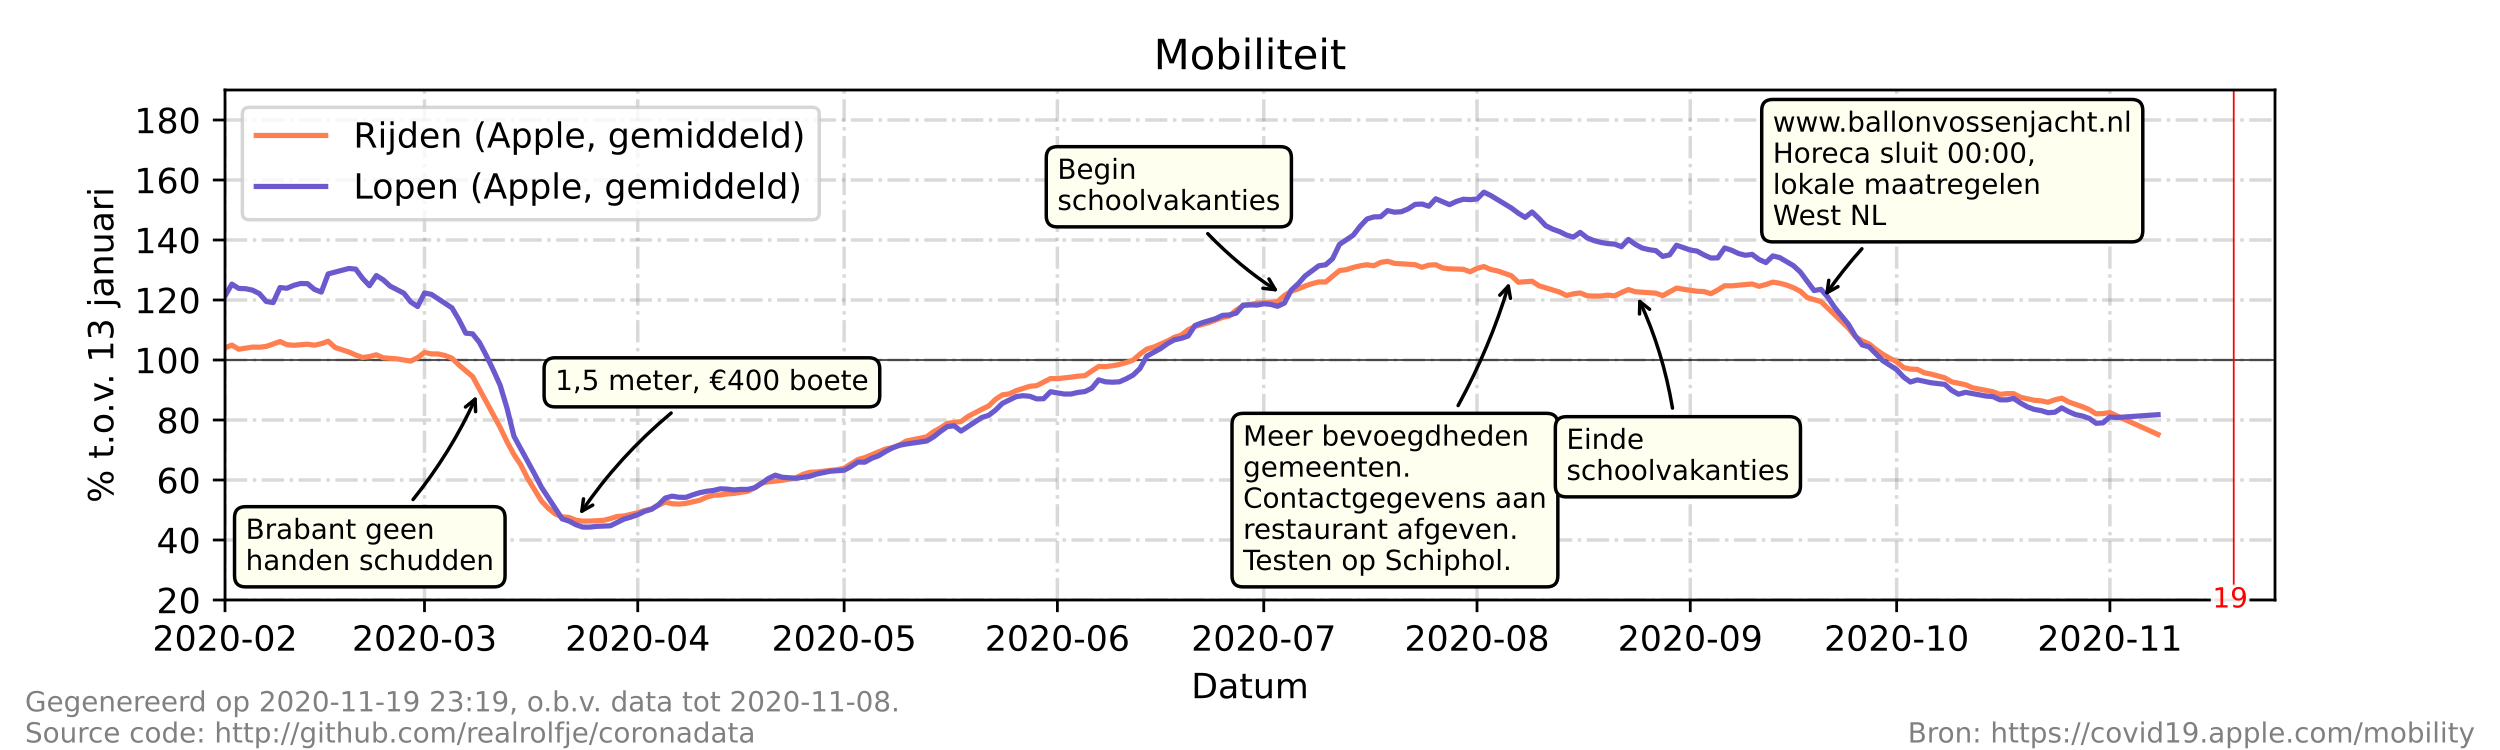 <?xml version="1.0" encoding="utf-8" standalone="no"?>
<!DOCTYPE svg PUBLIC "-//W3C//DTD SVG 1.1//EN"
  "http://www.w3.org/Graphics/SVG/1.1/DTD/svg11.dtd">
<!-- Created with matplotlib (https://matplotlib.org/) -->
<svg height="216pt" version="1.1" viewBox="0 0 720 216" width="720pt" xmlns="http://www.w3.org/2000/svg" xmlns:xlink="http://www.w3.org/1999/xlink">
 <defs>
  <style type="text/css">*{stroke-linecap:butt;stroke-linejoin:round;}</style>
 </defs>
 <g id="figure_1">
  <g id="patch_1">
   <path d="M 0 216 
L 720 216 
L 720 0 
L 0 0 
z
" style="fill:#ffffff;"/>
  </g>
  <g id="axes_1">
   <g id="patch_2">
    <path d="M 64.8 172.8 
L 655.2 172.8 
L 655.2 25.92 
L 64.8 25.92 
z
" style="fill:#ffffff;"/>
   </g>
   <g id="matplotlib.axis_1">
    <g id="xtick_1">
     <g id="line2d_1">
      <path clip-path="url(#p875daa10ab)" d="M 64.8 172.8 
L 64.8 25.92 
" style="fill:none;stroke:#808080;stroke-dasharray:6.4,1.6,1,1.6;stroke-dashoffset:0;stroke-opacity:0.3;"/>
     </g>
     <g id="line2d_2">
      <defs>
       <path d="M 0 0 
L 0 3.5 
" id="m515a180e14" style="stroke:#000000;stroke-width:0.8;"/>
      </defs>
      <g>
       <use style="stroke:#000000;stroke-width:0.8;" x="64.8" xlink:href="#m515a180e14" y="172.8"/>
      </g>
     </g>
     <g id="text_1">
      <!-- 2020-02 -->
      <g transform="translate(43.909 187.398)scale(0.1 -0.1)">
       <defs>
        <path d="M 19.188 8.297 
L 53.609 8.297 
L 53.609 0 
L 7.328 0 
L 7.328 8.297 
Q 12.938 14.109 22.625 23.891 
Q 32.328 33.688 34.812 36.531 
Q 39.547 41.844 41.422 45.531 
Q 43.312 49.219 43.312 52.781 
Q 43.312 58.594 39.234 62.25 
Q 35.156 65.922 28.609 65.922 
Q 23.969 65.922 18.812 64.312 
Q 13.672 62.703 7.812 59.422 
L 7.812 69.391 
Q 13.766 71.781 18.938 73 
Q 24.125 74.219 28.422 74.219 
Q 39.75 74.219 46.484 68.547 
Q 53.219 62.891 53.219 53.422 
Q 53.219 48.922 51.531 44.891 
Q 49.859 40.875 45.406 35.406 
Q 44.188 33.984 37.641 27.219 
Q 31.109 20.453 19.188 8.297 
z
" id="DejaVuSans-50"/>
        <path d="M 31.781 66.406 
Q 24.172 66.406 20.328 58.906 
Q 16.5 51.422 16.5 36.375 
Q 16.5 21.391 20.328 13.891 
Q 24.172 6.391 31.781 6.391 
Q 39.453 6.391 43.281 13.891 
Q 47.125 21.391 47.125 36.375 
Q 47.125 51.422 43.281 58.906 
Q 39.453 66.406 31.781 66.406 
z
M 31.781 74.219 
Q 44.047 74.219 50.516 64.516 
Q 56.984 54.828 56.984 36.375 
Q 56.984 17.969 50.516 8.266 
Q 44.047 -1.422 31.781 -1.422 
Q 19.531 -1.422 13.062 8.266 
Q 6.594 17.969 6.594 36.375 
Q 6.594 54.828 13.062 64.516 
Q 19.531 74.219 31.781 74.219 
z
" id="DejaVuSans-48"/>
        <path d="M 4.891 31.391 
L 31.203 31.391 
L 31.203 23.391 
L 4.891 23.391 
z
" id="DejaVuSans-45"/>
       </defs>
       <use xlink:href="#DejaVuSans-50"/>
       <use x="63.623" xlink:href="#DejaVuSans-48"/>
       <use x="127.246" xlink:href="#DejaVuSans-50"/>
       <use x="190.869" xlink:href="#DejaVuSans-48"/>
       <use x="254.492" xlink:href="#DejaVuSans-45"/>
       <use x="290.576" xlink:href="#DejaVuSans-48"/>
       <use x="354.199" xlink:href="#DejaVuSans-50"/>
      </g>
     </g>
    </g>
    <g id="xtick_2">
     <g id="line2d_3">
      <path clip-path="url(#p875daa10ab)" d="M 122.255 172.8 
L 122.255 25.92 
" style="fill:none;stroke:#808080;stroke-dasharray:6.4,1.6,1,1.6;stroke-dashoffset:0;stroke-opacity:0.3;"/>
     </g>
     <g id="line2d_4">
      <g>
       <use style="stroke:#000000;stroke-width:0.8;" x="122.255" xlink:href="#m515a180e14" y="172.8"/>
      </g>
     </g>
     <g id="text_2">
      <!-- 2020-03 -->
      <g transform="translate(101.364 187.398)scale(0.1 -0.1)">
       <defs>
        <path d="M 40.578 39.312 
Q 47.656 37.797 51.625 33 
Q 55.609 28.219 55.609 21.188 
Q 55.609 10.406 48.188 4.484 
Q 40.766 -1.422 27.094 -1.422 
Q 22.516 -1.422 17.656 -0.516 
Q 12.797 0.391 7.625 2.203 
L 7.625 11.719 
Q 11.719 9.328 16.594 8.109 
Q 21.484 6.891 26.812 6.891 
Q 36.078 6.891 40.938 10.547 
Q 45.797 14.203 45.797 21.188 
Q 45.797 27.641 41.281 31.266 
Q 36.766 34.906 28.719 34.906 
L 20.219 34.906 
L 20.219 43.016 
L 29.109 43.016 
Q 36.375 43.016 40.234 45.922 
Q 44.094 48.828 44.094 54.297 
Q 44.094 59.906 40.109 62.906 
Q 36.141 65.922 28.719 65.922 
Q 24.656 65.922 20.016 65.031 
Q 15.375 64.156 9.812 62.312 
L 9.812 71.094 
Q 15.438 72.656 20.344 73.438 
Q 25.25 74.219 29.594 74.219 
Q 40.828 74.219 47.359 69.109 
Q 53.906 64.016 53.906 55.328 
Q 53.906 49.266 50.438 45.094 
Q 46.969 40.922 40.578 39.312 
z
" id="DejaVuSans-51"/>
       </defs>
       <use xlink:href="#DejaVuSans-50"/>
       <use x="63.623" xlink:href="#DejaVuSans-48"/>
       <use x="127.246" xlink:href="#DejaVuSans-50"/>
       <use x="190.869" xlink:href="#DejaVuSans-48"/>
       <use x="254.492" xlink:href="#DejaVuSans-45"/>
       <use x="290.576" xlink:href="#DejaVuSans-48"/>
       <use x="354.199" xlink:href="#DejaVuSans-51"/>
      </g>
     </g>
    </g>
    <g id="xtick_3">
     <g id="line2d_5">
      <path clip-path="url(#p875daa10ab)" d="M 183.672 172.8 
L 183.672 25.92 
" style="fill:none;stroke:#808080;stroke-dasharray:6.4,1.6,1,1.6;stroke-dashoffset:0;stroke-opacity:0.3;"/>
     </g>
     <g id="line2d_6">
      <g>
       <use style="stroke:#000000;stroke-width:0.8;" x="183.672" xlink:href="#m515a180e14" y="172.8"/>
      </g>
     </g>
     <g id="text_3">
      <!-- 2020-04 -->
      <g transform="translate(162.781 187.398)scale(0.1 -0.1)">
       <defs>
        <path d="M 37.797 64.312 
L 12.891 25.391 
L 37.797 25.391 
z
M 35.203 72.906 
L 47.609 72.906 
L 47.609 25.391 
L 58.016 25.391 
L 58.016 17.188 
L 47.609 17.188 
L 47.609 0 
L 37.797 0 
L 37.797 17.188 
L 4.891 17.188 
L 4.891 26.703 
z
" id="DejaVuSans-52"/>
       </defs>
       <use xlink:href="#DejaVuSans-50"/>
       <use x="63.623" xlink:href="#DejaVuSans-48"/>
       <use x="127.246" xlink:href="#DejaVuSans-50"/>
       <use x="190.869" xlink:href="#DejaVuSans-48"/>
       <use x="254.492" xlink:href="#DejaVuSans-45"/>
       <use x="290.576" xlink:href="#DejaVuSans-48"/>
       <use x="354.199" xlink:href="#DejaVuSans-52"/>
      </g>
     </g>
    </g>
    <g id="xtick_4">
     <g id="line2d_7">
      <path clip-path="url(#p875daa10ab)" d="M 243.109 172.8 
L 243.109 25.92 
" style="fill:none;stroke:#808080;stroke-dasharray:6.4,1.6,1,1.6;stroke-dashoffset:0;stroke-opacity:0.3;"/>
     </g>
     <g id="line2d_8">
      <g>
       <use style="stroke:#000000;stroke-width:0.8;" x="243.109" xlink:href="#m515a180e14" y="172.8"/>
      </g>
     </g>
     <g id="text_4">
      <!-- 2020-05 -->
      <g transform="translate(222.217 187.398)scale(0.1 -0.1)">
       <defs>
        <path d="M 10.797 72.906 
L 49.516 72.906 
L 49.516 64.594 
L 19.828 64.594 
L 19.828 46.734 
Q 21.969 47.469 24.109 47.828 
Q 26.266 48.188 28.422 48.188 
Q 40.625 48.188 47.75 41.5 
Q 54.891 34.812 54.891 23.391 
Q 54.891 11.625 47.562 5.094 
Q 40.234 -1.422 26.906 -1.422 
Q 22.312 -1.422 17.547 -0.641 
Q 12.797 0.141 7.719 1.703 
L 7.719 11.625 
Q 12.109 9.234 16.797 8.062 
Q 21.484 6.891 26.703 6.891 
Q 35.156 6.891 40.078 11.328 
Q 45.016 15.766 45.016 23.391 
Q 45.016 31 40.078 35.438 
Q 35.156 39.891 26.703 39.891 
Q 22.75 39.891 18.812 39.016 
Q 14.891 38.141 10.797 36.281 
z
" id="DejaVuSans-53"/>
       </defs>
       <use xlink:href="#DejaVuSans-50"/>
       <use x="63.623" xlink:href="#DejaVuSans-48"/>
       <use x="127.246" xlink:href="#DejaVuSans-50"/>
       <use x="190.869" xlink:href="#DejaVuSans-48"/>
       <use x="254.492" xlink:href="#DejaVuSans-45"/>
       <use x="290.576" xlink:href="#DejaVuSans-48"/>
       <use x="354.199" xlink:href="#DejaVuSans-53"/>
      </g>
     </g>
    </g>
    <g id="xtick_5">
     <g id="line2d_9">
      <path clip-path="url(#p875daa10ab)" d="M 304.526 172.8 
L 304.526 25.92 
" style="fill:none;stroke:#808080;stroke-dasharray:6.4,1.6,1,1.6;stroke-dashoffset:0;stroke-opacity:0.3;"/>
     </g>
     <g id="line2d_10">
      <g>
       <use style="stroke:#000000;stroke-width:0.8;" x="304.526" xlink:href="#m515a180e14" y="172.8"/>
      </g>
     </g>
     <g id="text_5">
      <!-- 2020-06 -->
      <g transform="translate(283.635 187.398)scale(0.1 -0.1)">
       <defs>
        <path d="M 33.016 40.375 
Q 26.375 40.375 22.484 35.828 
Q 18.609 31.297 18.609 23.391 
Q 18.609 15.531 22.484 10.953 
Q 26.375 6.391 33.016 6.391 
Q 39.656 6.391 43.531 10.953 
Q 47.406 15.531 47.406 23.391 
Q 47.406 31.297 43.531 35.828 
Q 39.656 40.375 33.016 40.375 
z
M 52.594 71.297 
L 52.594 62.312 
Q 48.875 64.062 45.094 64.984 
Q 41.312 65.922 37.594 65.922 
Q 27.828 65.922 22.672 59.328 
Q 17.531 52.734 16.797 39.406 
Q 19.672 43.656 24.016 45.922 
Q 28.375 48.188 33.594 48.188 
Q 44.578 48.188 50.953 41.516 
Q 57.328 34.859 57.328 23.391 
Q 57.328 12.156 50.688 5.359 
Q 44.047 -1.422 33.016 -1.422 
Q 20.359 -1.422 13.672 8.266 
Q 6.984 17.969 6.984 36.375 
Q 6.984 53.656 15.188 63.938 
Q 23.391 74.219 37.203 74.219 
Q 40.922 74.219 44.703 73.484 
Q 48.484 72.75 52.594 71.297 
z
" id="DejaVuSans-54"/>
       </defs>
       <use xlink:href="#DejaVuSans-50"/>
       <use x="63.623" xlink:href="#DejaVuSans-48"/>
       <use x="127.246" xlink:href="#DejaVuSans-50"/>
       <use x="190.869" xlink:href="#DejaVuSans-48"/>
       <use x="254.492" xlink:href="#DejaVuSans-45"/>
       <use x="290.576" xlink:href="#DejaVuSans-48"/>
       <use x="354.199" xlink:href="#DejaVuSans-54"/>
      </g>
     </g>
    </g>
    <g id="xtick_6">
     <g id="line2d_11">
      <path clip-path="url(#p875daa10ab)" d="M 363.962 172.8 
L 363.962 25.92 
" style="fill:none;stroke:#808080;stroke-dasharray:6.4,1.6,1,1.6;stroke-dashoffset:0;stroke-opacity:0.3;"/>
     </g>
     <g id="line2d_12">
      <g>
       <use style="stroke:#000000;stroke-width:0.8;" x="363.962" xlink:href="#m515a180e14" y="172.8"/>
      </g>
     </g>
     <g id="text_6">
      <!-- 2020-07 -->
      <g transform="translate(343.071 187.398)scale(0.1 -0.1)">
       <defs>
        <path d="M 8.203 72.906 
L 55.078 72.906 
L 55.078 68.703 
L 28.609 0 
L 18.312 0 
L 43.219 64.594 
L 8.203 64.594 
z
" id="DejaVuSans-55"/>
       </defs>
       <use xlink:href="#DejaVuSans-50"/>
       <use x="63.623" xlink:href="#DejaVuSans-48"/>
       <use x="127.246" xlink:href="#DejaVuSans-50"/>
       <use x="190.869" xlink:href="#DejaVuSans-48"/>
       <use x="254.492" xlink:href="#DejaVuSans-45"/>
       <use x="290.576" xlink:href="#DejaVuSans-48"/>
       <use x="354.199" xlink:href="#DejaVuSans-55"/>
      </g>
     </g>
    </g>
    <g id="xtick_7">
     <g id="line2d_13">
      <path clip-path="url(#p875daa10ab)" d="M 425.38 172.8 
L 425.38 25.92 
" style="fill:none;stroke:#808080;stroke-dasharray:6.4,1.6,1,1.6;stroke-dashoffset:0;stroke-opacity:0.3;"/>
     </g>
     <g id="line2d_14">
      <g>
       <use style="stroke:#000000;stroke-width:0.8;" x="425.38" xlink:href="#m515a180e14" y="172.8"/>
      </g>
     </g>
     <g id="text_7">
      <!-- 2020-08 -->
      <g transform="translate(404.488 187.398)scale(0.1 -0.1)">
       <defs>
        <path d="M 31.781 34.625 
Q 24.75 34.625 20.719 30.859 
Q 16.703 27.094 16.703 20.516 
Q 16.703 13.922 20.719 10.156 
Q 24.75 6.391 31.781 6.391 
Q 38.812 6.391 42.859 10.172 
Q 46.922 13.969 46.922 20.516 
Q 46.922 27.094 42.891 30.859 
Q 38.875 34.625 31.781 34.625 
z
M 21.922 38.812 
Q 15.578 40.375 12.031 44.719 
Q 8.5 49.078 8.5 55.328 
Q 8.5 64.062 14.719 69.141 
Q 20.953 74.219 31.781 74.219 
Q 42.672 74.219 48.875 69.141 
Q 55.078 64.062 55.078 55.328 
Q 55.078 49.078 51.531 44.719 
Q 48 40.375 41.703 38.812 
Q 48.828 37.156 52.797 32.312 
Q 56.781 27.484 56.781 20.516 
Q 56.781 9.906 50.312 4.234 
Q 43.844 -1.422 31.781 -1.422 
Q 19.734 -1.422 13.25 4.234 
Q 6.781 9.906 6.781 20.516 
Q 6.781 27.484 10.781 32.312 
Q 14.797 37.156 21.922 38.812 
z
M 18.312 54.391 
Q 18.312 48.734 21.844 45.562 
Q 25.391 42.391 31.781 42.391 
Q 38.141 42.391 41.719 45.562 
Q 45.312 48.734 45.312 54.391 
Q 45.312 60.062 41.719 63.234 
Q 38.141 66.406 31.781 66.406 
Q 25.391 66.406 21.844 63.234 
Q 18.312 60.062 18.312 54.391 
z
" id="DejaVuSans-56"/>
       </defs>
       <use xlink:href="#DejaVuSans-50"/>
       <use x="63.623" xlink:href="#DejaVuSans-48"/>
       <use x="127.246" xlink:href="#DejaVuSans-50"/>
       <use x="190.869" xlink:href="#DejaVuSans-48"/>
       <use x="254.492" xlink:href="#DejaVuSans-45"/>
       <use x="290.576" xlink:href="#DejaVuSans-48"/>
       <use x="354.199" xlink:href="#DejaVuSans-56"/>
      </g>
     </g>
    </g>
    <g id="xtick_8">
     <g id="line2d_15">
      <path clip-path="url(#p875daa10ab)" d="M 486.797 172.8 
L 486.797 25.92 
" style="fill:none;stroke:#808080;stroke-dasharray:6.4,1.6,1,1.6;stroke-dashoffset:0;stroke-opacity:0.3;"/>
     </g>
     <g id="line2d_16">
      <g>
       <use style="stroke:#000000;stroke-width:0.8;" x="486.797" xlink:href="#m515a180e14" y="172.8"/>
      </g>
     </g>
     <g id="text_8">
      <!-- 2020-09 -->
      <g transform="translate(465.906 187.398)scale(0.1 -0.1)">
       <defs>
        <path d="M 10.984 1.516 
L 10.984 10.5 
Q 14.703 8.734 18.5 7.812 
Q 22.312 6.891 25.984 6.891 
Q 35.75 6.891 40.891 13.453 
Q 46.047 20.016 46.781 33.406 
Q 43.953 29.203 39.594 26.953 
Q 35.25 24.703 29.984 24.703 
Q 19.047 24.703 12.672 31.312 
Q 6.297 37.938 6.297 49.422 
Q 6.297 60.641 12.938 67.422 
Q 19.578 74.219 30.609 74.219 
Q 43.266 74.219 49.922 64.516 
Q 56.594 54.828 56.594 36.375 
Q 56.594 19.141 48.406 8.859 
Q 40.234 -1.422 26.422 -1.422 
Q 22.703 -1.422 18.891 -0.688 
Q 15.094 0.047 10.984 1.516 
z
M 30.609 32.422 
Q 37.25 32.422 41.125 36.953 
Q 45.016 41.5 45.016 49.422 
Q 45.016 57.281 41.125 61.844 
Q 37.25 66.406 30.609 66.406 
Q 23.969 66.406 20.094 61.844 
Q 16.219 57.281 16.219 49.422 
Q 16.219 41.5 20.094 36.953 
Q 23.969 32.422 30.609 32.422 
z
" id="DejaVuSans-57"/>
       </defs>
       <use xlink:href="#DejaVuSans-50"/>
       <use x="63.623" xlink:href="#DejaVuSans-48"/>
       <use x="127.246" xlink:href="#DejaVuSans-50"/>
       <use x="190.869" xlink:href="#DejaVuSans-48"/>
       <use x="254.492" xlink:href="#DejaVuSans-45"/>
       <use x="290.576" xlink:href="#DejaVuSans-48"/>
       <use x="354.199" xlink:href="#DejaVuSans-57"/>
      </g>
     </g>
    </g>
    <g id="xtick_9">
     <g id="line2d_17">
      <path clip-path="url(#p875daa10ab)" d="M 546.234 172.8 
L 546.234 25.92 
" style="fill:none;stroke:#808080;stroke-dasharray:6.4,1.6,1,1.6;stroke-dashoffset:0;stroke-opacity:0.3;"/>
     </g>
     <g id="line2d_18">
      <g>
       <use style="stroke:#000000;stroke-width:0.8;" x="546.234" xlink:href="#m515a180e14" y="172.8"/>
      </g>
     </g>
     <g id="text_9">
      <!-- 2020-10 -->
      <g transform="translate(525.342 187.398)scale(0.1 -0.1)">
       <defs>
        <path d="M 12.406 8.297 
L 28.516 8.297 
L 28.516 63.922 
L 10.984 60.406 
L 10.984 69.391 
L 28.422 72.906 
L 38.281 72.906 
L 38.281 8.297 
L 54.391 8.297 
L 54.391 0 
L 12.406 0 
z
" id="DejaVuSans-49"/>
       </defs>
       <use xlink:href="#DejaVuSans-50"/>
       <use x="63.623" xlink:href="#DejaVuSans-48"/>
       <use x="127.246" xlink:href="#DejaVuSans-50"/>
       <use x="190.869" xlink:href="#DejaVuSans-48"/>
       <use x="254.492" xlink:href="#DejaVuSans-45"/>
       <use x="290.576" xlink:href="#DejaVuSans-49"/>
       <use x="354.199" xlink:href="#DejaVuSans-48"/>
      </g>
     </g>
    </g>
    <g id="xtick_10">
     <g id="line2d_19">
      <path clip-path="url(#p875daa10ab)" d="M 607.651 172.8 
L 607.651 25.92 
" style="fill:none;stroke:#808080;stroke-dasharray:6.4,1.6,1,1.6;stroke-dashoffset:0;stroke-opacity:0.3;"/>
     </g>
     <g id="line2d_20">
      <g>
       <use style="stroke:#000000;stroke-width:0.8;" x="607.651" xlink:href="#m515a180e14" y="172.8"/>
      </g>
     </g>
     <g id="text_10">
      <!-- 2020-11 -->
      <g transform="translate(586.76 187.398)scale(0.1 -0.1)">
       <use xlink:href="#DejaVuSans-50"/>
       <use x="63.623" xlink:href="#DejaVuSans-48"/>
       <use x="127.246" xlink:href="#DejaVuSans-50"/>
       <use x="190.869" xlink:href="#DejaVuSans-48"/>
       <use x="254.492" xlink:href="#DejaVuSans-45"/>
       <use x="290.576" xlink:href="#DejaVuSans-49"/>
       <use x="354.199" xlink:href="#DejaVuSans-49"/>
      </g>
     </g>
    </g>
    <g id="text_11">
     <!-- Datum -->
     <g transform="translate(343.087 201.077)scale(0.1 -0.1)">
      <defs>
       <path d="M 19.672 64.797 
L 19.672 8.109 
L 31.594 8.109 
Q 46.688 8.109 53.688 14.938 
Q 60.688 21.781 60.688 36.531 
Q 60.688 51.172 53.688 57.984 
Q 46.688 64.797 31.594 64.797 
z
M 9.812 72.906 
L 30.078 72.906 
Q 51.266 72.906 61.172 64.094 
Q 71.094 55.281 71.094 36.531 
Q 71.094 17.672 61.125 8.828 
Q 51.172 0 30.078 0 
L 9.812 0 
z
" id="DejaVuSans-68"/>
       <path d="M 34.281 27.484 
Q 23.391 27.484 19.188 25 
Q 14.984 22.516 14.984 16.5 
Q 14.984 11.719 18.141 8.906 
Q 21.297 6.109 26.703 6.109 
Q 34.188 6.109 38.703 11.406 
Q 43.219 16.703 43.219 25.484 
L 43.219 27.484 
z
M 52.203 31.203 
L 52.203 0 
L 43.219 0 
L 43.219 8.297 
Q 40.141 3.328 35.547 0.953 
Q 30.953 -1.422 24.312 -1.422 
Q 15.922 -1.422 10.953 3.297 
Q 6 8.016 6 15.922 
Q 6 25.141 12.172 29.828 
Q 18.359 34.516 30.609 34.516 
L 43.219 34.516 
L 43.219 35.406 
Q 43.219 41.609 39.141 45 
Q 35.062 48.391 27.688 48.391 
Q 23 48.391 18.547 47.266 
Q 14.109 46.141 10.016 43.891 
L 10.016 52.203 
Q 14.938 54.109 19.578 55.047 
Q 24.219 56 28.609 56 
Q 40.484 56 46.344 49.844 
Q 52.203 43.703 52.203 31.203 
z
" id="DejaVuSans-97"/>
       <path d="M 18.312 70.219 
L 18.312 54.688 
L 36.812 54.688 
L 36.812 47.703 
L 18.312 47.703 
L 18.312 18.016 
Q 18.312 11.328 20.141 9.422 
Q 21.969 7.516 27.594 7.516 
L 36.812 7.516 
L 36.812 0 
L 27.594 0 
Q 17.188 0 13.234 3.875 
Q 9.281 7.766 9.281 18.016 
L 9.281 47.703 
L 2.688 47.703 
L 2.688 54.688 
L 9.281 54.688 
L 9.281 70.219 
z
" id="DejaVuSans-116"/>
       <path d="M 8.5 21.578 
L 8.5 54.688 
L 17.484 54.688 
L 17.484 21.922 
Q 17.484 14.156 20.5 10.266 
Q 23.531 6.391 29.594 6.391 
Q 36.859 6.391 41.078 11.031 
Q 45.312 15.672 45.312 23.688 
L 45.312 54.688 
L 54.297 54.688 
L 54.297 0 
L 45.312 0 
L 45.312 8.406 
Q 42.047 3.422 37.719 1 
Q 33.406 -1.422 27.688 -1.422 
Q 18.266 -1.422 13.375 4.438 
Q 8.5 10.297 8.5 21.578 
z
M 31.109 56 
z
" id="DejaVuSans-117"/>
       <path d="M 52 44.188 
Q 55.375 50.25 60.062 53.125 
Q 64.75 56 71.094 56 
Q 79.641 56 84.281 50.016 
Q 88.922 44.047 88.922 33.016 
L 88.922 0 
L 79.891 0 
L 79.891 32.719 
Q 79.891 40.578 77.094 44.375 
Q 74.312 48.188 68.609 48.188 
Q 61.625 48.188 57.562 43.547 
Q 53.516 38.922 53.516 30.906 
L 53.516 0 
L 44.484 0 
L 44.484 32.719 
Q 44.484 40.625 41.703 44.406 
Q 38.922 48.188 33.109 48.188 
Q 26.219 48.188 22.156 43.531 
Q 18.109 38.875 18.109 30.906 
L 18.109 0 
L 9.078 0 
L 9.078 54.688 
L 18.109 54.688 
L 18.109 46.188 
Q 21.188 51.219 25.484 53.609 
Q 29.781 56 35.688 56 
Q 41.656 56 45.828 52.969 
Q 50 49.953 52 44.188 
z
" id="DejaVuSans-109"/>
      </defs>
      <use xlink:href="#DejaVuSans-68"/>
      <use x="77.002" xlink:href="#DejaVuSans-97"/>
      <use x="138.281" xlink:href="#DejaVuSans-116"/>
      <use x="177.49" xlink:href="#DejaVuSans-117"/>
      <use x="240.869" xlink:href="#DejaVuSans-109"/>
     </g>
    </g>
   </g>
   <g id="matplotlib.axis_2">
    <g id="ytick_1">
     <g id="line2d_21">
      <path clip-path="url(#p875daa10ab)" d="M 64.8 172.8 
L 655.2 172.8 
" style="fill:none;stroke:#808080;stroke-dasharray:6.4,1.6,1,1.6;stroke-dashoffset:0;stroke-opacity:0.3;"/>
     </g>
     <g id="line2d_22">
      <defs>
       <path d="M 0 0 
L -3.5 0 
" id="m90504c1305" style="stroke:#000000;stroke-width:0.8;"/>
      </defs>
      <g>
       <use style="stroke:#000000;stroke-width:0.8;" x="64.8" xlink:href="#m90504c1305" y="172.8"/>
      </g>
     </g>
     <g id="text_12">
      <!-- 20 -->
      <g transform="translate(45.075 176.599)scale(0.1 -0.1)">
       <use xlink:href="#DejaVuSans-50"/>
       <use x="63.623" xlink:href="#DejaVuSans-48"/>
      </g>
     </g>
    </g>
    <g id="ytick_2">
     <g id="line2d_23">
      <path clip-path="url(#p875daa10ab)" d="M 64.8 155.52 
L 655.2 155.52 
" style="fill:none;stroke:#808080;stroke-dasharray:6.4,1.6,1,1.6;stroke-dashoffset:0;stroke-opacity:0.3;"/>
     </g>
     <g id="line2d_24">
      <g>
       <use style="stroke:#000000;stroke-width:0.8;" x="64.8" xlink:href="#m90504c1305" y="155.52"/>
      </g>
     </g>
     <g id="text_13">
      <!-- 40 -->
      <g transform="translate(45.075 159.319)scale(0.1 -0.1)">
       <use xlink:href="#DejaVuSans-52"/>
       <use x="63.623" xlink:href="#DejaVuSans-48"/>
      </g>
     </g>
    </g>
    <g id="ytick_3">
     <g id="line2d_25">
      <path clip-path="url(#p875daa10ab)" d="M 64.8 138.24 
L 655.2 138.24 
" style="fill:none;stroke:#808080;stroke-dasharray:6.4,1.6,1,1.6;stroke-dashoffset:0;stroke-opacity:0.3;"/>
     </g>
     <g id="line2d_26">
      <g>
       <use style="stroke:#000000;stroke-width:0.8;" x="64.8" xlink:href="#m90504c1305" y="138.24"/>
      </g>
     </g>
     <g id="text_14">
      <!-- 60 -->
      <g transform="translate(45.075 142.039)scale(0.1 -0.1)">
       <use xlink:href="#DejaVuSans-54"/>
       <use x="63.623" xlink:href="#DejaVuSans-48"/>
      </g>
     </g>
    </g>
    <g id="ytick_4">
     <g id="line2d_27">
      <path clip-path="url(#p875daa10ab)" d="M 64.8 120.96 
L 655.2 120.96 
" style="fill:none;stroke:#808080;stroke-dasharray:6.4,1.6,1,1.6;stroke-dashoffset:0;stroke-opacity:0.3;"/>
     </g>
     <g id="line2d_28">
      <g>
       <use style="stroke:#000000;stroke-width:0.8;" x="64.8" xlink:href="#m90504c1305" y="120.96"/>
      </g>
     </g>
     <g id="text_15">
      <!-- 80 -->
      <g transform="translate(45.075 124.759)scale(0.1 -0.1)">
       <use xlink:href="#DejaVuSans-56"/>
       <use x="63.623" xlink:href="#DejaVuSans-48"/>
      </g>
     </g>
    </g>
    <g id="ytick_5">
     <g id="line2d_29">
      <path clip-path="url(#p875daa10ab)" d="M 64.8 103.68 
L 655.2 103.68 
" style="fill:none;stroke:#808080;stroke-dasharray:6.4,1.6,1,1.6;stroke-dashoffset:0;stroke-opacity:0.3;"/>
     </g>
     <g id="line2d_30">
      <g>
       <use style="stroke:#000000;stroke-width:0.8;" x="64.8" xlink:href="#m90504c1305" y="103.68"/>
      </g>
     </g>
     <g id="text_16">
      <!-- 100 -->
      <g transform="translate(38.712 107.479)scale(0.1 -0.1)">
       <use xlink:href="#DejaVuSans-49"/>
       <use x="63.623" xlink:href="#DejaVuSans-48"/>
       <use x="127.246" xlink:href="#DejaVuSans-48"/>
      </g>
     </g>
    </g>
    <g id="ytick_6">
     <g id="line2d_31">
      <path clip-path="url(#p875daa10ab)" d="M 64.8 86.4 
L 655.2 86.4 
" style="fill:none;stroke:#808080;stroke-dasharray:6.4,1.6,1,1.6;stroke-dashoffset:0;stroke-opacity:0.3;"/>
     </g>
     <g id="line2d_32">
      <g>
       <use style="stroke:#000000;stroke-width:0.8;" x="64.8" xlink:href="#m90504c1305" y="86.4"/>
      </g>
     </g>
     <g id="text_17">
      <!-- 120 -->
      <g transform="translate(38.712 90.199)scale(0.1 -0.1)">
       <use xlink:href="#DejaVuSans-49"/>
       <use x="63.623" xlink:href="#DejaVuSans-50"/>
       <use x="127.246" xlink:href="#DejaVuSans-48"/>
      </g>
     </g>
    </g>
    <g id="ytick_7">
     <g id="line2d_33">
      <path clip-path="url(#p875daa10ab)" d="M 64.8 69.12 
L 655.2 69.12 
" style="fill:none;stroke:#808080;stroke-dasharray:6.4,1.6,1,1.6;stroke-dashoffset:0;stroke-opacity:0.3;"/>
     </g>
     <g id="line2d_34">
      <g>
       <use style="stroke:#000000;stroke-width:0.8;" x="64.8" xlink:href="#m90504c1305" y="69.12"/>
      </g>
     </g>
     <g id="text_18">
      <!-- 140 -->
      <g transform="translate(38.712 72.919)scale(0.1 -0.1)">
       <use xlink:href="#DejaVuSans-49"/>
       <use x="63.623" xlink:href="#DejaVuSans-52"/>
       <use x="127.246" xlink:href="#DejaVuSans-48"/>
      </g>
     </g>
    </g>
    <g id="ytick_8">
     <g id="line2d_35">
      <path clip-path="url(#p875daa10ab)" d="M 64.8 51.84 
L 655.2 51.84 
" style="fill:none;stroke:#808080;stroke-dasharray:6.4,1.6,1,1.6;stroke-dashoffset:0;stroke-opacity:0.3;"/>
     </g>
     <g id="line2d_36">
      <g>
       <use style="stroke:#000000;stroke-width:0.8;" x="64.8" xlink:href="#m90504c1305" y="51.84"/>
      </g>
     </g>
     <g id="text_19">
      <!-- 160 -->
      <g transform="translate(38.712 55.639)scale(0.1 -0.1)">
       <use xlink:href="#DejaVuSans-49"/>
       <use x="63.623" xlink:href="#DejaVuSans-54"/>
       <use x="127.246" xlink:href="#DejaVuSans-48"/>
      </g>
     </g>
    </g>
    <g id="ytick_9">
     <g id="line2d_37">
      <path clip-path="url(#p875daa10ab)" d="M 64.8 34.56 
L 655.2 34.56 
" style="fill:none;stroke:#808080;stroke-dasharray:6.4,1.6,1,1.6;stroke-dashoffset:0;stroke-opacity:0.3;"/>
     </g>
     <g id="line2d_38">
      <g>
       <use style="stroke:#000000;stroke-width:0.8;" x="64.8" xlink:href="#m90504c1305" y="34.56"/>
      </g>
     </g>
     <g id="text_20">
      <!-- 180 -->
      <g transform="translate(38.712 38.359)scale(0.1 -0.1)">
       <use xlink:href="#DejaVuSans-49"/>
       <use x="63.623" xlink:href="#DejaVuSans-56"/>
       <use x="127.246" xlink:href="#DejaVuSans-48"/>
      </g>
     </g>
    </g>
    <g id="text_21">
     <!-- % t.o.v. 13 januari -->
     <g transform="translate(32.633 144.811)rotate(-90)scale(0.1 -0.1)">
      <defs>
       <path d="M 72.703 32.078 
Q 68.453 32.078 66.031 28.469 
Q 63.625 24.859 63.625 18.406 
Q 63.625 12.062 66.031 8.422 
Q 68.453 4.781 72.703 4.781 
Q 76.859 4.781 79.266 8.422 
Q 81.688 12.062 81.688 18.406 
Q 81.688 24.812 79.266 28.438 
Q 76.859 32.078 72.703 32.078 
z
M 72.703 38.281 
Q 80.422 38.281 84.953 32.906 
Q 89.5 27.547 89.5 18.406 
Q 89.5 9.281 84.938 3.922 
Q 80.375 -1.422 72.703 -1.422 
Q 64.891 -1.422 60.344 3.922 
Q 55.812 9.281 55.812 18.406 
Q 55.812 27.594 60.375 32.938 
Q 64.938 38.281 72.703 38.281 
z
M 22.312 68.016 
Q 18.109 68.016 15.688 64.375 
Q 13.281 60.75 13.281 54.391 
Q 13.281 47.953 15.672 44.328 
Q 18.062 40.719 22.312 40.719 
Q 26.562 40.719 28.969 44.328 
Q 31.391 47.953 31.391 54.391 
Q 31.391 60.688 28.953 64.344 
Q 26.516 68.016 22.312 68.016 
z
M 66.406 74.219 
L 74.219 74.219 
L 28.609 -1.422 
L 20.797 -1.422 
z
M 22.312 74.219 
Q 30.031 74.219 34.609 68.875 
Q 39.203 63.531 39.203 54.391 
Q 39.203 45.172 34.641 39.844 
Q 30.078 34.516 22.312 34.516 
Q 14.547 34.516 10.031 39.859 
Q 5.516 45.219 5.516 54.391 
Q 5.516 63.484 10.047 68.844 
Q 14.594 74.219 22.312 74.219 
z
" id="DejaVuSans-37"/>
       <path id="DejaVuSans-32"/>
       <path d="M 10.688 12.406 
L 21 12.406 
L 21 0 
L 10.688 0 
z
" id="DejaVuSans-46"/>
       <path d="M 30.609 48.391 
Q 23.391 48.391 19.188 42.75 
Q 14.984 37.109 14.984 27.297 
Q 14.984 17.484 19.156 11.844 
Q 23.344 6.203 30.609 6.203 
Q 37.797 6.203 41.984 11.859 
Q 46.188 17.531 46.188 27.297 
Q 46.188 37.016 41.984 42.703 
Q 37.797 48.391 30.609 48.391 
z
M 30.609 56 
Q 42.328 56 49.016 48.375 
Q 55.719 40.766 55.719 27.297 
Q 55.719 13.875 49.016 6.219 
Q 42.328 -1.422 30.609 -1.422 
Q 18.844 -1.422 12.172 6.219 
Q 5.516 13.875 5.516 27.297 
Q 5.516 40.766 12.172 48.375 
Q 18.844 56 30.609 56 
z
" id="DejaVuSans-111"/>
       <path d="M 2.984 54.688 
L 12.5 54.688 
L 29.594 8.797 
L 46.688 54.688 
L 56.203 54.688 
L 35.688 0 
L 23.484 0 
z
" id="DejaVuSans-118"/>
       <path d="M 9.422 54.688 
L 18.406 54.688 
L 18.406 -0.984 
Q 18.406 -11.422 14.422 -16.109 
Q 10.453 -20.797 1.609 -20.797 
L -1.812 -20.797 
L -1.812 -13.188 
L 0.594 -13.188 
Q 5.719 -13.188 7.562 -10.812 
Q 9.422 -8.453 9.422 -0.984 
z
M 9.422 75.984 
L 18.406 75.984 
L 18.406 64.594 
L 9.422 64.594 
z
" id="DejaVuSans-106"/>
       <path d="M 54.891 33.016 
L 54.891 0 
L 45.906 0 
L 45.906 32.719 
Q 45.906 40.484 42.875 44.328 
Q 39.844 48.188 33.797 48.188 
Q 26.516 48.188 22.312 43.547 
Q 18.109 38.922 18.109 30.906 
L 18.109 0 
L 9.078 0 
L 9.078 54.688 
L 18.109 54.688 
L 18.109 46.188 
Q 21.344 51.125 25.703 53.562 
Q 30.078 56 35.797 56 
Q 45.219 56 50.047 50.172 
Q 54.891 44.344 54.891 33.016 
z
" id="DejaVuSans-110"/>
       <path d="M 41.109 46.297 
Q 39.594 47.172 37.812 47.578 
Q 36.031 48 33.891 48 
Q 26.266 48 22.188 43.047 
Q 18.109 38.094 18.109 28.812 
L 18.109 0 
L 9.078 0 
L 9.078 54.688 
L 18.109 54.688 
L 18.109 46.188 
Q 20.953 51.172 25.484 53.578 
Q 30.031 56 36.531 56 
Q 37.453 56 38.578 55.875 
Q 39.703 55.766 41.062 55.516 
z
" id="DejaVuSans-114"/>
       <path d="M 9.422 54.688 
L 18.406 54.688 
L 18.406 0 
L 9.422 0 
z
M 9.422 75.984 
L 18.406 75.984 
L 18.406 64.594 
L 9.422 64.594 
z
" id="DejaVuSans-105"/>
      </defs>
      <use xlink:href="#DejaVuSans-37"/>
      <use x="95.02" xlink:href="#DejaVuSans-32"/>
      <use x="126.807" xlink:href="#DejaVuSans-116"/>
      <use x="166.016" xlink:href="#DejaVuSans-46"/>
      <use x="197.803" xlink:href="#DejaVuSans-111"/>
      <use x="257.234" xlink:href="#DejaVuSans-46"/>
      <use x="289.021" xlink:href="#DejaVuSans-118"/>
      <use x="340.451" xlink:href="#DejaVuSans-46"/>
      <use x="372.238" xlink:href="#DejaVuSans-32"/>
      <use x="404.025" xlink:href="#DejaVuSans-49"/>
      <use x="467.648" xlink:href="#DejaVuSans-51"/>
      <use x="531.271" xlink:href="#DejaVuSans-32"/>
      <use x="563.059" xlink:href="#DejaVuSans-106"/>
      <use x="590.842" xlink:href="#DejaVuSans-97"/>
      <use x="652.121" xlink:href="#DejaVuSans-110"/>
      <use x="715.5" xlink:href="#DejaVuSans-117"/>
      <use x="778.879" xlink:href="#DejaVuSans-97"/>
      <use x="840.158" xlink:href="#DejaVuSans-114"/>
      <use x="881.271" xlink:href="#DejaVuSans-105"/>
     </g>
    </g>
   </g>
   <g id="line2d_39">
    <path clip-path="url(#p875daa10ab)" d="M 64.8 103.68 
L 655.2 103.68 
" style="fill:none;stroke:#000000;stroke-linecap:square;stroke-width:0.4;"/>
   </g>
   <g id="line2d_40">
    <path clip-path="url(#p875daa10ab)" d="M 27.157 102.811 
L 39.044 101.396 
L 41.026 101.842 
L 46.969 101.813 
L 48.95 101.565 
L 52.913 99.87 
L 54.894 100.433 
L 56.875 100.699 
L 60.838 100.759 
L 62.819 100.943 
L 66.781 99.387 
L 68.762 100.575 
L 72.725 99.96 
L 74.706 99.997 
L 76.687 99.767 
L 80.65 98.366 
L 82.631 99.262 
L 84.612 99.442 
L 88.574 99.125 
L 90.556 99.422 
L 92.537 98.975 
L 94.518 98.257 
L 96.499 100.074 
L 100.462 101.382 
L 102.443 102.241 
L 104.424 102.967 
L 106.405 102.683 
L 108.387 102.178 
L 110.368 103.047 
L 114.33 103.359 
L 118.293 103.988 
L 120.274 103.011 
L 122.255 101.503 
L 124.236 101.921 
L 126.217 101.939 
L 128.199 102.395 
L 130.18 103.17 
L 132.161 105.109 
L 136.123 108.459 
L 144.048 123.105 
L 146.03 127.251 
L 148.011 130.885 
L 149.992 133.915 
L 151.973 137.799 
L 155.936 144.287 
L 157.917 146.392 
L 159.898 148.001 
L 161.879 148.845 
L 163.86 149.015 
L 165.842 149.813 
L 167.823 150.085 
L 169.804 150.069 
L 173.766 149.873 
L 175.748 149.372 
L 177.729 148.747 
L 179.71 148.594 
L 183.672 147.674 
L 185.654 147.036 
L 187.635 146.541 
L 189.616 145.503 
L 191.597 144.605 
L 193.579 145.072 
L 195.56 145.185 
L 197.541 144.961 
L 201.503 144.082 
L 203.485 143.181 
L 205.466 142.631 
L 207.447 142.531 
L 209.428 142.25 
L 211.409 142.102 
L 215.372 141.477 
L 217.353 140.492 
L 219.334 139.126 
L 221.315 138.77 
L 225.278 138.326 
L 229.24 137.617 
L 231.221 136.617 
L 233.203 136.027 
L 235.184 135.926 
L 241.128 135.251 
L 243.109 134.846 
L 247.071 132.335 
L 249.052 131.806 
L 254.996 129.322 
L 256.977 128.914 
L 258.958 128.209 
L 260.94 127.033 
L 266.883 125.807 
L 268.864 124.327 
L 270.846 123.236 
L 272.827 121.924 
L 276.789 121.392 
L 278.77 119.951 
L 282.733 117.882 
L 284.714 116.929 
L 286.695 115.025 
L 288.677 113.721 
L 290.658 113.438 
L 292.639 112.504 
L 296.601 111.249 
L 298.583 111.068 
L 302.545 109.025 
L 304.526 109.055 
L 308.489 108.613 
L 310.47 108.334 
L 312.451 108.193 
L 316.413 105.543 
L 318.395 105.579 
L 320.376 105.337 
L 322.357 104.969 
L 324.338 104.412 
L 326.319 103.723 
L 328.301 101.991 
L 330.282 100.544 
L 332.263 99.951 
L 336.226 98.218 
L 338.207 97.152 
L 340.188 96.525 
L 342.169 94.986 
L 344.15 94.016 
L 348.113 92.916 
L 352.075 91.431 
L 354.056 91.013 
L 356.038 89.31 
L 358.019 88.034 
L 360 87.754 
L 361.981 87.264 
L 363.962 87.261 
L 367.925 86.889 
L 369.906 85.105 
L 371.887 83.868 
L 373.868 83.199 
L 375.85 82.372 
L 377.831 81.712 
L 379.812 81.19 
L 381.793 81.215 
L 385.756 77.92 
L 387.737 77.665 
L 389.718 77.022 
L 391.699 76.555 
L 393.681 76.239 
L 395.662 76.536 
L 397.643 75.563 
L 399.624 75.244 
L 401.605 75.851 
L 407.549 76.224 
L 409.53 76.987 
L 411.511 76.351 
L 413.493 76.245 
L 415.474 77.173 
L 417.455 77.432 
L 421.417 77.561 
L 423.399 78.268 
L 425.38 77.301 
L 427.361 76.765 
L 429.342 77.624 
L 431.323 78.026 
L 435.286 79.415 
L 437.267 81.288 
L 441.23 80.987 
L 443.211 82.293 
L 449.154 84.111 
L 451.136 85.106 
L 453.117 84.634 
L 455.098 84.364 
L 457.079 85.182 
L 459.06 85.271 
L 461.042 85.243 
L 463.023 84.994 
L 465.004 85.21 
L 466.985 84.233 
L 468.966 83.393 
L 470.948 84.021 
L 476.891 84.435 
L 478.872 85.147 
L 482.835 82.976 
L 486.797 83.619 
L 488.779 83.874 
L 490.76 83.97 
L 492.741 84.586 
L 494.722 83.517 
L 496.703 82.291 
L 498.685 82.323 
L 504.628 81.778 
L 506.609 82.459 
L 508.591 81.935 
L 510.572 81.247 
L 512.553 81.57 
L 514.534 82.087 
L 516.515 82.86 
L 518.497 83.876 
L 520.478 85.701 
L 524.44 86.857 
L 532.365 94.494 
L 534.346 96.966 
L 536.328 98.177 
L 538.309 99.069 
L 540.29 100.65 
L 542.271 102.025 
L 544.252 103.177 
L 546.234 104.145 
L 548.215 105.859 
L 550.196 106.298 
L 552.177 106.377 
L 554.158 107.347 
L 556.14 107.735 
L 560.102 108.813 
L 562.083 109.977 
L 566.046 110.783 
L 568.027 111.661 
L 573.97 112.814 
L 575.952 113.583 
L 577.933 113.369 
L 579.914 113.365 
L 581.895 114.404 
L 585.858 115.281 
L 587.839 115.447 
L 589.82 115.856 
L 591.801 115.147 
L 593.783 114.671 
L 595.764 115.762 
L 599.726 117.142 
L 601.707 117.947 
L 603.689 119.182 
L 605.67 119.108 
L 607.651 118.807 
L 611.613 120.665 
L 621.519 125.131 
L 621.519 125.131 
" style="fill:none;stroke:#ff7f50;stroke-linecap:square;stroke-width:1.5;"/>
   </g>
   <g id="line2d_41">
    <path clip-path="url(#p875daa10ab)" d="M 27.157 99.983 
L 39.044 88.144 
L 41.026 87.364 
L 43.007 87.281 
L 44.988 87.502 
L 46.969 87.941 
L 48.95 88.627 
L 50.932 88.69 
L 52.913 85.059 
L 56.875 84.174 
L 60.838 83.926 
L 62.819 84.885 
L 64.8 85.238 
L 66.781 81.824 
L 68.762 83.074 
L 70.744 83.147 
L 72.725 83.561 
L 74.706 84.57 
L 76.687 86.831 
L 78.668 87.141 
L 80.65 82.812 
L 82.631 83.02 
L 84.612 82.175 
L 86.593 81.647 
L 88.574 81.697 
L 90.556 83.345 
L 92.537 84.124 
L 94.518 78.891 
L 100.462 77.319 
L 102.443 77.505 
L 104.424 80.167 
L 106.405 82.279 
L 108.387 79.362 
L 110.368 80.583 
L 112.349 82.398 
L 116.311 84.445 
L 118.293 86.977 
L 120.274 88.273 
L 122.255 84.378 
L 124.236 84.782 
L 128.199 87.369 
L 130.18 88.686 
L 132.161 92.053 
L 134.142 95.951 
L 136.123 96.152 
L 138.105 98.667 
L 140.086 102.472 
L 142.067 106.57 
L 144.048 110.976 
L 146.03 117.583 
L 148.011 125.621 
L 153.954 136.516 
L 155.936 140.324 
L 161.879 149.418 
L 163.86 150.066 
L 165.842 151.109 
L 167.823 151.801 
L 169.804 151.813 
L 171.785 151.594 
L 175.748 151.435 
L 179.71 149.501 
L 181.691 148.924 
L 183.672 148.226 
L 185.654 147.26 
L 187.635 146.687 
L 189.616 145.377 
L 191.597 143.43 
L 193.579 142.902 
L 195.56 143.211 
L 197.541 143.241 
L 199.522 142.506 
L 201.503 141.899 
L 203.485 141.491 
L 205.466 141.248 
L 207.447 140.771 
L 209.428 140.867 
L 211.409 141.107 
L 213.391 140.938 
L 215.372 140.95 
L 217.353 140.454 
L 219.334 139.198 
L 221.315 137.791 
L 223.297 136.848 
L 225.278 137.449 
L 229.24 137.744 
L 233.203 137.179 
L 235.184 136.527 
L 239.146 135.706 
L 243.109 135.424 
L 245.09 134.362 
L 247.071 133.067 
L 249.052 133.116 
L 251.034 131.999 
L 253.015 131.27 
L 254.996 130.049 
L 256.977 129.014 
L 258.958 128.259 
L 260.94 127.883 
L 266.883 127.016 
L 268.864 125.835 
L 270.846 124.26 
L 272.827 122.851 
L 274.808 122.635 
L 276.789 124.14 
L 282.733 120.259 
L 284.714 119.631 
L 286.695 118.128 
L 288.677 116.173 
L 292.639 114.237 
L 294.62 113.957 
L 296.601 114.129 
L 298.583 114.884 
L 300.564 114.835 
L 302.545 112.818 
L 306.507 113.484 
L 308.489 113.464 
L 310.47 113.01 
L 312.451 112.775 
L 314.432 111.808 
L 316.413 109.4 
L 318.395 109.973 
L 320.376 110.07 
L 322.357 109.971 
L 324.338 109.101 
L 326.319 108.034 
L 328.301 106.142 
L 330.282 102.561 
L 334.244 100.384 
L 336.226 98.968 
L 338.207 97.866 
L 340.188 97.445 
L 342.169 96.777 
L 344.15 93.751 
L 346.132 92.971 
L 350.094 91.781 
L 352.075 90.831 
L 354.056 90.709 
L 356.038 90.18 
L 358.019 87.875 
L 360 87.779 
L 361.981 87.876 
L 363.962 87.482 
L 365.944 87.659 
L 367.925 88.21 
L 369.906 87.293 
L 371.887 83.545 
L 373.868 81.728 
L 375.85 79.491 
L 379.812 76.54 
L 381.793 76.263 
L 383.774 74.514 
L 385.756 70.401 
L 389.718 67.74 
L 391.699 65.187 
L 393.681 63.078 
L 395.662 62.474 
L 397.643 62.413 
L 399.624 60.653 
L 401.605 61.106 
L 403.587 60.982 
L 405.568 60.152 
L 407.549 58.864 
L 409.53 58.764 
L 411.511 59.391 
L 413.493 57.25 
L 417.455 58.938 
L 419.436 58.015 
L 421.417 57.384 
L 423.399 57.495 
L 425.38 57.313 
L 427.361 55.349 
L 429.342 56.308 
L 435.286 59.912 
L 437.267 61.395 
L 439.248 62.605 
L 441.23 61.047 
L 443.211 62.92 
L 445.192 65.015 
L 447.173 65.994 
L 449.154 66.712 
L 451.136 67.694 
L 453.117 68.287 
L 455.098 66.931 
L 457.079 68.501 
L 459.06 69.292 
L 461.042 69.815 
L 463.023 70.155 
L 465.004 70.301 
L 466.985 71.049 
L 468.966 68.959 
L 470.948 70.369 
L 472.929 71.426 
L 474.91 71.904 
L 476.891 72.187 
L 478.872 73.839 
L 480.854 73.4 
L 482.835 70.632 
L 486.797 72.001 
L 488.779 72.327 
L 490.76 73.424 
L 492.741 74.311 
L 494.722 74.263 
L 496.703 71.415 
L 498.685 72.062 
L 500.666 72.999 
L 502.647 73.518 
L 504.628 73.266 
L 506.609 74.742 
L 508.591 75.613 
L 510.572 73.698 
L 512.553 74.19 
L 516.515 76.517 
L 518.497 78.353 
L 522.459 83.68 
L 524.44 83.323 
L 526.421 85.61 
L 528.403 88.574 
L 532.365 93.427 
L 534.346 96.787 
L 536.328 99.345 
L 538.309 99.91 
L 542.271 103.915 
L 546.234 106.445 
L 548.215 108.585 
L 550.196 110.022 
L 552.177 109.4 
L 556.14 110.237 
L 560.102 110.702 
L 562.083 112.424 
L 564.064 113.531 
L 566.046 112.984 
L 571.989 114.061 
L 573.97 114.216 
L 575.952 115.136 
L 577.933 115.167 
L 579.914 114.741 
L 581.895 116.062 
L 583.877 117.164 
L 585.858 117.913 
L 587.839 118.25 
L 589.82 118.862 
L 591.801 118.722 
L 593.783 117.469 
L 595.764 118.551 
L 597.745 119.401 
L 599.726 119.799 
L 601.707 120.492 
L 603.689 121.913 
L 605.67 121.765 
L 607.651 120.087 
L 609.632 120.25 
L 621.519 119.424 
L 621.519 119.424 
" style="fill:none;stroke:#6a5acd;stroke-linecap:square;stroke-width:1.5;"/>
   </g>
   <g id="line2d_42">
    <path clip-path="url(#p875daa10ab)" d="M 643.313 172.8 
L 643.313 25.92 
" style="fill:none;stroke:#ff0000;stroke-linecap:square;stroke-width:0.5;"/>
   </g>
   <g id="patch_3">
    <path d="M 64.8 172.8 
L 64.8 25.92 
" style="fill:none;stroke:#000000;stroke-linecap:square;stroke-linejoin:miter;stroke-width:0.8;"/>
   </g>
   <g id="patch_4">
    <path d="M 655.2 172.8 
L 655.2 25.92 
" style="fill:none;stroke:#000000;stroke-linecap:square;stroke-linejoin:miter;stroke-width:0.8;"/>
   </g>
   <g id="patch_5">
    <path d="M 64.8 172.8 
L 655.2 172.8 
" style="fill:none;stroke:#000000;stroke-linecap:square;stroke-linejoin:miter;stroke-width:0.8;"/>
   </g>
   <g id="patch_6">
    <path d="M 64.8 25.92 
L 655.2 25.92 
" style="fill:none;stroke:#000000;stroke-linecap:square;stroke-linejoin:miter;stroke-width:0.8;"/>
   </g>
   <g id="patch_7">
    <path d="M 118.959 143.873 
Q 129.948 130.179 136.832 114.965 
" style="fill:none;stroke:#000000;stroke-linecap:round;"/>
    <path d="M 134.055 117.22 
L 136.832 114.965 
L 136.97 118.54 
" style="fill:none;stroke:#000000;stroke-linecap:round;"/>
   </g>
   <g id="text_22">
    <g id="patch_8">
     <path d="M 70.744 169.024 
L 142.256 169.024 
Q 145.456 169.024 145.456 165.824 
L 145.456 149.123 
Q 145.456 145.923 142.256 145.923 
L 70.744 145.923 
Q 67.544 145.923 67.544 149.123 
L 67.544 165.824 
Q 67.544 169.024 70.744 169.024 
z
" style="fill:#fffff0;stroke:#000000;stroke-linejoin:miter;"/>
    </g>
    <!-- Brabant geen -->
    <g transform="translate(70.744 155.202)scale(0.08 -0.08)">
     <defs>
      <path d="M 19.672 34.812 
L 19.672 8.109 
L 35.5 8.109 
Q 43.453 8.109 47.281 11.406 
Q 51.125 14.703 51.125 21.484 
Q 51.125 28.328 47.281 31.562 
Q 43.453 34.812 35.5 34.812 
z
M 19.672 64.797 
L 19.672 42.828 
L 34.281 42.828 
Q 41.5 42.828 45.031 45.531 
Q 48.578 48.25 48.578 53.812 
Q 48.578 59.328 45.031 62.062 
Q 41.5 64.797 34.281 64.797 
z
M 9.812 72.906 
L 35.016 72.906 
Q 46.297 72.906 52.391 68.219 
Q 58.5 63.531 58.5 54.891 
Q 58.5 48.188 55.375 44.234 
Q 52.25 40.281 46.188 39.312 
Q 53.469 37.75 57.5 32.781 
Q 61.531 27.828 61.531 20.406 
Q 61.531 10.641 54.891 5.312 
Q 48.25 0 35.984 0 
L 9.812 0 
z
" id="DejaVuSans-66"/>
      <path d="M 48.688 27.297 
Q 48.688 37.203 44.609 42.844 
Q 40.531 48.484 33.406 48.484 
Q 26.266 48.484 22.188 42.844 
Q 18.109 37.203 18.109 27.297 
Q 18.109 17.391 22.188 11.75 
Q 26.266 6.109 33.406 6.109 
Q 40.531 6.109 44.609 11.75 
Q 48.688 17.391 48.688 27.297 
z
M 18.109 46.391 
Q 20.953 51.266 25.266 53.625 
Q 29.594 56 35.594 56 
Q 45.562 56 51.781 48.094 
Q 58.016 40.188 58.016 27.297 
Q 58.016 14.406 51.781 6.484 
Q 45.562 -1.422 35.594 -1.422 
Q 29.594 -1.422 25.266 0.953 
Q 20.953 3.328 18.109 8.203 
L 18.109 0 
L 9.078 0 
L 9.078 75.984 
L 18.109 75.984 
z
" id="DejaVuSans-98"/>
      <path d="M 45.406 27.984 
Q 45.406 37.75 41.375 43.109 
Q 37.359 48.484 30.078 48.484 
Q 22.859 48.484 18.828 43.109 
Q 14.797 37.75 14.797 27.984 
Q 14.797 18.266 18.828 12.891 
Q 22.859 7.516 30.078 7.516 
Q 37.359 7.516 41.375 12.891 
Q 45.406 18.266 45.406 27.984 
z
M 54.391 6.781 
Q 54.391 -7.172 48.188 -13.984 
Q 42 -20.797 29.203 -20.797 
Q 24.469 -20.797 20.266 -20.094 
Q 16.062 -19.391 12.109 -17.922 
L 12.109 -9.188 
Q 16.062 -11.328 19.922 -12.344 
Q 23.781 -13.375 27.781 -13.375 
Q 36.625 -13.375 41.016 -8.766 
Q 45.406 -4.156 45.406 5.172 
L 45.406 9.625 
Q 42.625 4.781 38.281 2.391 
Q 33.938 0 27.875 0 
Q 17.828 0 11.672 7.656 
Q 5.516 15.328 5.516 27.984 
Q 5.516 40.672 11.672 48.328 
Q 17.828 56 27.875 56 
Q 33.938 56 38.281 53.609 
Q 42.625 51.219 45.406 46.391 
L 45.406 54.688 
L 54.391 54.688 
z
" id="DejaVuSans-103"/>
      <path d="M 56.203 29.594 
L 56.203 25.203 
L 14.891 25.203 
Q 15.484 15.922 20.484 11.062 
Q 25.484 6.203 34.422 6.203 
Q 39.594 6.203 44.453 7.469 
Q 49.312 8.734 54.109 11.281 
L 54.109 2.781 
Q 49.266 0.734 44.188 -0.344 
Q 39.109 -1.422 33.891 -1.422 
Q 20.797 -1.422 13.156 6.188 
Q 5.516 13.812 5.516 26.812 
Q 5.516 40.234 12.766 48.109 
Q 20.016 56 32.328 56 
Q 43.359 56 49.781 48.891 
Q 56.203 41.797 56.203 29.594 
z
M 47.219 32.234 
Q 47.125 39.594 43.094 43.984 
Q 39.062 48.391 32.422 48.391 
Q 24.906 48.391 20.391 44.141 
Q 15.875 39.891 15.188 32.172 
z
" id="DejaVuSans-101"/>
     </defs>
     <use xlink:href="#DejaVuSans-66"/>
     <use x="68.604" xlink:href="#DejaVuSans-114"/>
     <use x="109.717" xlink:href="#DejaVuSans-97"/>
     <use x="170.996" xlink:href="#DejaVuSans-98"/>
     <use x="234.473" xlink:href="#DejaVuSans-97"/>
     <use x="295.752" xlink:href="#DejaVuSans-110"/>
     <use x="359.131" xlink:href="#DejaVuSans-116"/>
     <use x="398.34" xlink:href="#DejaVuSans-32"/>
     <use x="430.127" xlink:href="#DejaVuSans-103"/>
     <use x="493.604" xlink:href="#DejaVuSans-101"/>
     <use x="555.127" xlink:href="#DejaVuSans-101"/>
     <use x="616.65" xlink:href="#DejaVuSans-110"/>
    </g>
    <!-- handen schudden -->
    <g transform="translate(70.744 164.16)scale(0.08 -0.08)">
     <defs>
      <path d="M 54.891 33.016 
L 54.891 0 
L 45.906 0 
L 45.906 32.719 
Q 45.906 40.484 42.875 44.328 
Q 39.844 48.188 33.797 48.188 
Q 26.516 48.188 22.312 43.547 
Q 18.109 38.922 18.109 30.906 
L 18.109 0 
L 9.078 0 
L 9.078 75.984 
L 18.109 75.984 
L 18.109 46.188 
Q 21.344 51.125 25.703 53.562 
Q 30.078 56 35.797 56 
Q 45.219 56 50.047 50.172 
Q 54.891 44.344 54.891 33.016 
z
" id="DejaVuSans-104"/>
      <path d="M 45.406 46.391 
L 45.406 75.984 
L 54.391 75.984 
L 54.391 0 
L 45.406 0 
L 45.406 8.203 
Q 42.578 3.328 38.25 0.953 
Q 33.938 -1.422 27.875 -1.422 
Q 17.969 -1.422 11.734 6.484 
Q 5.516 14.406 5.516 27.297 
Q 5.516 40.188 11.734 48.094 
Q 17.969 56 27.875 56 
Q 33.938 56 38.25 53.625 
Q 42.578 51.266 45.406 46.391 
z
M 14.797 27.297 
Q 14.797 17.391 18.875 11.75 
Q 22.953 6.109 30.078 6.109 
Q 37.203 6.109 41.297 11.75 
Q 45.406 17.391 45.406 27.297 
Q 45.406 37.203 41.297 42.844 
Q 37.203 48.484 30.078 48.484 
Q 22.953 48.484 18.875 42.844 
Q 14.797 37.203 14.797 27.297 
z
" id="DejaVuSans-100"/>
      <path d="M 44.281 53.078 
L 44.281 44.578 
Q 40.484 46.531 36.375 47.5 
Q 32.281 48.484 27.875 48.484 
Q 21.188 48.484 17.844 46.438 
Q 14.5 44.391 14.5 40.281 
Q 14.5 37.156 16.891 35.375 
Q 19.281 33.594 26.516 31.984 
L 29.594 31.297 
Q 39.156 29.25 43.188 25.516 
Q 47.219 21.781 47.219 15.094 
Q 47.219 7.469 41.188 3.016 
Q 35.156 -1.422 24.609 -1.422 
Q 20.219 -1.422 15.453 -0.562 
Q 10.688 0.297 5.422 2 
L 5.422 11.281 
Q 10.406 8.688 15.234 7.391 
Q 20.062 6.109 24.812 6.109 
Q 31.156 6.109 34.562 8.281 
Q 37.984 10.453 37.984 14.406 
Q 37.984 18.062 35.516 20.016 
Q 33.062 21.969 24.703 23.781 
L 21.578 24.516 
Q 13.234 26.266 9.516 29.906 
Q 5.812 33.547 5.812 39.891 
Q 5.812 47.609 11.281 51.797 
Q 16.75 56 26.812 56 
Q 31.781 56 36.172 55.266 
Q 40.578 54.547 44.281 53.078 
z
" id="DejaVuSans-115"/>
      <path d="M 48.781 52.594 
L 48.781 44.188 
Q 44.969 46.297 41.141 47.344 
Q 37.312 48.391 33.406 48.391 
Q 24.656 48.391 19.812 42.844 
Q 14.984 37.312 14.984 27.297 
Q 14.984 17.281 19.812 11.734 
Q 24.656 6.203 33.406 6.203 
Q 37.312 6.203 41.141 7.25 
Q 44.969 8.297 48.781 10.406 
L 48.781 2.094 
Q 45.016 0.344 40.984 -0.531 
Q 36.969 -1.422 32.422 -1.422 
Q 20.062 -1.422 12.781 6.344 
Q 5.516 14.109 5.516 27.297 
Q 5.516 40.672 12.859 48.328 
Q 20.219 56 33.016 56 
Q 37.156 56 41.109 55.141 
Q 45.062 54.297 48.781 52.594 
z
" id="DejaVuSans-99"/>
     </defs>
     <use xlink:href="#DejaVuSans-104"/>
     <use x="63.379" xlink:href="#DejaVuSans-97"/>
     <use x="124.658" xlink:href="#DejaVuSans-110"/>
     <use x="188.037" xlink:href="#DejaVuSans-100"/>
     <use x="251.514" xlink:href="#DejaVuSans-101"/>
     <use x="313.037" xlink:href="#DejaVuSans-110"/>
     <use x="376.416" xlink:href="#DejaVuSans-32"/>
     <use x="408.203" xlink:href="#DejaVuSans-115"/>
     <use x="460.303" xlink:href="#DejaVuSans-99"/>
     <use x="515.283" xlink:href="#DejaVuSans-104"/>
     <use x="578.662" xlink:href="#DejaVuSans-117"/>
     <use x="642.041" xlink:href="#DejaVuSans-100"/>
     <use x="705.518" xlink:href="#DejaVuSans-100"/>
     <use x="768.994" xlink:href="#DejaVuSans-101"/>
     <use x="830.518" xlink:href="#DejaVuSans-110"/>
    </g>
   </g>
   <g id="patch_9">
    <path d="M 193.278 118.958 
Q 178.148 131.611 167.579 147.222 
" style="fill:none;stroke:#000000;stroke-linecap:round;"/>
    <path d="M 170.698 145.469 
L 167.579 147.222 
L 168.048 143.675 
" style="fill:none;stroke:#000000;stroke-linecap:round;"/>
   </g>
   <g id="text_23">
    <g id="patch_10">
     <path d="M 159.898 117.184 
L 250.168 117.184 
Q 253.368 117.184 253.368 113.984 
L 253.368 106.241 
Q 253.368 103.041 250.168 103.041 
L 159.898 103.041 
Q 156.698 103.041 156.698 106.241 
L 156.698 113.984 
Q 156.698 117.184 159.898 117.184 
z
" style="fill:#fffff0;stroke:#000000;stroke-linejoin:miter;"/>
    </g>
    <!-- 1,5 meter, €400 boete -->
    <g transform="translate(159.898 112.32)scale(0.08 -0.08)">
     <defs>
      <path d="M 11.719 12.406 
L 22.016 12.406 
L 22.016 4 
L 14.016 -11.625 
L 7.719 -11.625 
L 11.719 4 
z
" id="DejaVuSans-44"/>
      <path d="M 56.984 67.281 
L 56.984 56.891 
Q 52.547 62.016 48.406 64.203 
Q 44.281 66.406 39.312 66.406 
Q 31.641 66.406 26.703 61.516 
Q 21.781 56.641 20.219 47.516 
L 48.391 47.516 
L 45.703 41.5 
L 19.438 41.5 
Q 19.344 40.328 19.312 39.203 
Q 19.281 38.094 19.281 36.375 
Q 19.281 34.812 19.312 33.688 
Q 19.344 32.562 19.438 31.391 
L 41.219 31.391 
L 38.484 25.391 
L 20.219 25.391 
Q 21.781 16.266 26.703 11.328 
Q 31.641 6.391 39.312 6.391 
Q 44.281 6.391 48.406 8.594 
Q 52.547 10.797 56.984 15.922 
L 56.984 5.609 
Q 52.641 2.094 48.125 0.328 
Q 43.609 -1.422 38.922 -1.422 
Q 27.344 -1.422 19.797 5.656 
Q 12.25 12.75 10.297 25.391 
L 0 25.391 
L 2.688 31.391 
L 9.469 31.391 
Q 9.469 32.516 9.438 33.656 
Q 9.422 34.812 9.422 36.375 
Q 9.422 38.094 9.438 39.234 
Q 9.469 40.375 9.469 41.5 
L 0 41.5 
L 2.688 47.516 
L 10.297 47.516 
Q 12.25 60.062 19.812 67.141 
Q 27.391 74.219 38.922 74.219 
Q 43.703 74.219 48.219 72.484 
Q 52.734 70.75 56.984 67.281 
z
" id="DejaVuSans-8364"/>
     </defs>
     <use xlink:href="#DejaVuSans-49"/>
     <use x="63.623" xlink:href="#DejaVuSans-44"/>
     <use x="95.41" xlink:href="#DejaVuSans-53"/>
     <use x="159.033" xlink:href="#DejaVuSans-32"/>
     <use x="190.82" xlink:href="#DejaVuSans-109"/>
     <use x="288.232" xlink:href="#DejaVuSans-101"/>
     <use x="349.756" xlink:href="#DejaVuSans-116"/>
     <use x="388.965" xlink:href="#DejaVuSans-101"/>
     <use x="450.488" xlink:href="#DejaVuSans-114"/>
     <use x="491.602" xlink:href="#DejaVuSans-44"/>
     <use x="523.389" xlink:href="#DejaVuSans-32"/>
     <use x="555.176" xlink:href="#DejaVuSans-8364"/>
     <use x="618.799" xlink:href="#DejaVuSans-52"/>
     <use x="682.422" xlink:href="#DejaVuSans-48"/>
     <use x="746.045" xlink:href="#DejaVuSans-48"/>
     <use x="809.668" xlink:href="#DejaVuSans-32"/>
     <use x="841.455" xlink:href="#DejaVuSans-98"/>
     <use x="904.932" xlink:href="#DejaVuSans-111"/>
     <use x="966.113" xlink:href="#DejaVuSans-101"/>
     <use x="1027.637" xlink:href="#DejaVuSans-116"/>
     <use x="1066.846" xlink:href="#DejaVuSans-101"/>
    </g>
   </g>
   <g id="patch_11">
    <path d="M 347.832 67.296 
Q 356.986 76.769 367.279 83.426 
" style="fill:none;stroke:#000000;stroke-linecap:round;"/>
    <path d="M 365.461 80.345 
L 367.279 83.426 
L 363.723 83.031 
" style="fill:none;stroke:#000000;stroke-linecap:round;"/>
   </g>
   <g id="text_24">
    <g id="patch_12">
     <path d="M 304.526 65.344 
L 368.726 65.344 
Q 371.926 65.344 371.926 62.144 
L 371.926 45.443 
Q 371.926 42.243 368.726 42.243 
L 304.526 42.243 
Q 301.326 42.243 301.326 45.443 
L 301.326 62.144 
Q 301.326 65.344 304.526 65.344 
z
" style="fill:#fffff0;stroke:#000000;stroke-linejoin:miter;"/>
    </g>
    <!-- Begin -->
    <g transform="translate(304.526 51.522)scale(0.08 -0.08)">
     <use xlink:href="#DejaVuSans-66"/>
     <use x="68.604" xlink:href="#DejaVuSans-101"/>
     <use x="130.127" xlink:href="#DejaVuSans-103"/>
     <use x="193.604" xlink:href="#DejaVuSans-105"/>
     <use x="221.387" xlink:href="#DejaVuSans-110"/>
    </g>
    <!-- schoolvakanties -->
    <g transform="translate(304.526 60.48)scale(0.08 -0.08)">
     <defs>
      <path d="M 9.422 75.984 
L 18.406 75.984 
L 18.406 0 
L 9.422 0 
z
" id="DejaVuSans-108"/>
      <path d="M 9.078 75.984 
L 18.109 75.984 
L 18.109 31.109 
L 44.922 54.688 
L 56.391 54.688 
L 27.391 29.109 
L 57.625 0 
L 45.906 0 
L 18.109 26.703 
L 18.109 0 
L 9.078 0 
z
" id="DejaVuSans-107"/>
     </defs>
     <use xlink:href="#DejaVuSans-115"/>
     <use x="52.1" xlink:href="#DejaVuSans-99"/>
     <use x="107.08" xlink:href="#DejaVuSans-104"/>
     <use x="170.459" xlink:href="#DejaVuSans-111"/>
     <use x="231.641" xlink:href="#DejaVuSans-111"/>
     <use x="292.822" xlink:href="#DejaVuSans-108"/>
     <use x="320.605" xlink:href="#DejaVuSans-118"/>
     <use x="379.785" xlink:href="#DejaVuSans-97"/>
     <use x="441.064" xlink:href="#DejaVuSans-107"/>
     <use x="497.225" xlink:href="#DejaVuSans-97"/>
     <use x="558.504" xlink:href="#DejaVuSans-110"/>
     <use x="621.883" xlink:href="#DejaVuSans-116"/>
     <use x="661.092" xlink:href="#DejaVuSans-105"/>
     <use x="688.875" xlink:href="#DejaVuSans-101"/>
     <use x="750.398" xlink:href="#DejaVuSans-115"/>
    </g>
   </g>
   <g id="patch_13">
    <path d="M 419.936 116.797 
Q 429.115 99.993 434.399 82.404 
" style="fill:none;stroke:#000000;stroke-linecap:round;"/>
    <path d="M 431.946 85.008 
L 434.399 82.404 
L 435.011 85.929 
" style="fill:none;stroke:#000000;stroke-linecap:round;"/>
   </g>
   <g id="text_25">
    <g id="patch_14">
     <path d="M 358.019 169.024 
L 445.459 169.024 
Q 448.659 169.024 448.659 165.824 
L 448.659 122.248 
Q 448.659 119.048 445.459 119.048 
L 358.019 119.048 
Q 354.819 119.048 354.819 122.248 
L 354.819 165.824 
Q 354.819 169.024 358.019 169.024 
z
" style="fill:#fffff0;stroke:#000000;stroke-linejoin:miter;"/>
    </g>
    <!-- Meer bevoegdheden -->
    <g transform="translate(358.019 128.327)scale(0.08 -0.08)">
     <defs>
      <path d="M 9.812 72.906 
L 24.516 72.906 
L 43.109 23.297 
L 61.812 72.906 
L 76.516 72.906 
L 76.516 0 
L 66.891 0 
L 66.891 64.016 
L 48.094 14.016 
L 38.188 14.016 
L 19.391 64.016 
L 19.391 0 
L 9.812 0 
z
" id="DejaVuSans-77"/>
     </defs>
     <use xlink:href="#DejaVuSans-77"/>
     <use x="86.279" xlink:href="#DejaVuSans-101"/>
     <use x="147.803" xlink:href="#DejaVuSans-101"/>
     <use x="209.326" xlink:href="#DejaVuSans-114"/>
     <use x="250.439" xlink:href="#DejaVuSans-32"/>
     <use x="282.227" xlink:href="#DejaVuSans-98"/>
     <use x="345.703" xlink:href="#DejaVuSans-101"/>
     <use x="407.227" xlink:href="#DejaVuSans-118"/>
     <use x="466.406" xlink:href="#DejaVuSans-111"/>
     <use x="527.588" xlink:href="#DejaVuSans-101"/>
     <use x="589.111" xlink:href="#DejaVuSans-103"/>
     <use x="652.588" xlink:href="#DejaVuSans-100"/>
     <use x="716.064" xlink:href="#DejaVuSans-104"/>
     <use x="779.443" xlink:href="#DejaVuSans-101"/>
     <use x="840.967" xlink:href="#DejaVuSans-100"/>
     <use x="904.443" xlink:href="#DejaVuSans-101"/>
     <use x="965.967" xlink:href="#DejaVuSans-110"/>
    </g>
    <!-- gemeenten. -->
    <g transform="translate(358.019 137.285)scale(0.08 -0.08)">
     <use xlink:href="#DejaVuSans-103"/>
     <use x="63.477" xlink:href="#DejaVuSans-101"/>
     <use x="125" xlink:href="#DejaVuSans-109"/>
     <use x="222.412" xlink:href="#DejaVuSans-101"/>
     <use x="283.936" xlink:href="#DejaVuSans-101"/>
     <use x="345.459" xlink:href="#DejaVuSans-110"/>
     <use x="408.838" xlink:href="#DejaVuSans-116"/>
     <use x="448.047" xlink:href="#DejaVuSans-101"/>
     <use x="509.57" xlink:href="#DejaVuSans-110"/>
     <use x="572.949" xlink:href="#DejaVuSans-46"/>
    </g>
    <!-- Contactgegevens aan -->
    <g transform="translate(358.019 146.244)scale(0.08 -0.08)">
     <defs>
      <path d="M 64.406 67.281 
L 64.406 56.891 
Q 59.422 61.531 53.781 63.812 
Q 48.141 66.109 41.797 66.109 
Q 29.297 66.109 22.656 58.469 
Q 16.016 50.828 16.016 36.375 
Q 16.016 21.969 22.656 14.328 
Q 29.297 6.688 41.797 6.688 
Q 48.141 6.688 53.781 8.984 
Q 59.422 11.281 64.406 15.922 
L 64.406 5.609 
Q 59.234 2.094 53.438 0.328 
Q 47.656 -1.422 41.219 -1.422 
Q 24.656 -1.422 15.125 8.703 
Q 5.609 18.844 5.609 36.375 
Q 5.609 53.953 15.125 64.078 
Q 24.656 74.219 41.219 74.219 
Q 47.75 74.219 53.531 72.484 
Q 59.328 70.75 64.406 67.281 
z
" id="DejaVuSans-67"/>
     </defs>
     <use xlink:href="#DejaVuSans-67"/>
     <use x="69.824" xlink:href="#DejaVuSans-111"/>
     <use x="131.006" xlink:href="#DejaVuSans-110"/>
     <use x="194.385" xlink:href="#DejaVuSans-116"/>
     <use x="233.594" xlink:href="#DejaVuSans-97"/>
     <use x="294.873" xlink:href="#DejaVuSans-99"/>
     <use x="349.854" xlink:href="#DejaVuSans-116"/>
     <use x="389.062" xlink:href="#DejaVuSans-103"/>
     <use x="452.539" xlink:href="#DejaVuSans-101"/>
     <use x="514.062" xlink:href="#DejaVuSans-103"/>
     <use x="577.539" xlink:href="#DejaVuSans-101"/>
     <use x="639.062" xlink:href="#DejaVuSans-118"/>
     <use x="698.242" xlink:href="#DejaVuSans-101"/>
     <use x="759.766" xlink:href="#DejaVuSans-110"/>
     <use x="823.145" xlink:href="#DejaVuSans-115"/>
     <use x="875.244" xlink:href="#DejaVuSans-32"/>
     <use x="907.031" xlink:href="#DejaVuSans-97"/>
     <use x="968.311" xlink:href="#DejaVuSans-97"/>
     <use x="1029.59" xlink:href="#DejaVuSans-110"/>
    </g>
    <!-- restaurant afgeven. -->
    <g transform="translate(358.019 155.202)scale(0.08 -0.08)">
     <defs>
      <path d="M 37.109 75.984 
L 37.109 68.5 
L 28.516 68.5 
Q 23.688 68.5 21.797 66.547 
Q 19.922 64.594 19.922 59.516 
L 19.922 54.688 
L 34.719 54.688 
L 34.719 47.703 
L 19.922 47.703 
L 19.922 0 
L 10.891 0 
L 10.891 47.703 
L 2.297 47.703 
L 2.297 54.688 
L 10.891 54.688 
L 10.891 58.5 
Q 10.891 67.625 15.141 71.797 
Q 19.391 75.984 28.609 75.984 
z
" id="DejaVuSans-102"/>
     </defs>
     <use xlink:href="#DejaVuSans-114"/>
     <use x="38.863" xlink:href="#DejaVuSans-101"/>
     <use x="100.387" xlink:href="#DejaVuSans-115"/>
     <use x="152.486" xlink:href="#DejaVuSans-116"/>
     <use x="191.695" xlink:href="#DejaVuSans-97"/>
     <use x="252.975" xlink:href="#DejaVuSans-117"/>
     <use x="316.354" xlink:href="#DejaVuSans-114"/>
     <use x="357.467" xlink:href="#DejaVuSans-97"/>
     <use x="418.746" xlink:href="#DejaVuSans-110"/>
     <use x="482.125" xlink:href="#DejaVuSans-116"/>
     <use x="521.334" xlink:href="#DejaVuSans-32"/>
     <use x="553.121" xlink:href="#DejaVuSans-97"/>
     <use x="614.4" xlink:href="#DejaVuSans-102"/>
     <use x="649.605" xlink:href="#DejaVuSans-103"/>
     <use x="713.082" xlink:href="#DejaVuSans-101"/>
     <use x="774.605" xlink:href="#DejaVuSans-118"/>
     <use x="833.785" xlink:href="#DejaVuSans-101"/>
     <use x="895.309" xlink:href="#DejaVuSans-110"/>
     <use x="958.688" xlink:href="#DejaVuSans-46"/>
    </g>
    <!-- Testen op Schiphol. -->
    <g transform="translate(358.019 164.16)scale(0.08 -0.08)">
     <defs>
      <path d="M -0.297 72.906 
L 61.375 72.906 
L 61.375 64.594 
L 35.5 64.594 
L 35.5 0 
L 25.594 0 
L 25.594 64.594 
L -0.297 64.594 
z
" id="DejaVuSans-84"/>
      <path d="M 18.109 8.203 
L 18.109 -20.797 
L 9.078 -20.797 
L 9.078 54.688 
L 18.109 54.688 
L 18.109 46.391 
Q 20.953 51.266 25.266 53.625 
Q 29.594 56 35.594 56 
Q 45.562 56 51.781 48.094 
Q 58.016 40.188 58.016 27.297 
Q 58.016 14.406 51.781 6.484 
Q 45.562 -1.422 35.594 -1.422 
Q 29.594 -1.422 25.266 0.953 
Q 20.953 3.328 18.109 8.203 
z
M 48.688 27.297 
Q 48.688 37.203 44.609 42.844 
Q 40.531 48.484 33.406 48.484 
Q 26.266 48.484 22.188 42.844 
Q 18.109 37.203 18.109 27.297 
Q 18.109 17.391 22.188 11.75 
Q 26.266 6.109 33.406 6.109 
Q 40.531 6.109 44.609 11.75 
Q 48.688 17.391 48.688 27.297 
z
" id="DejaVuSans-112"/>
      <path d="M 53.516 70.516 
L 53.516 60.891 
Q 47.906 63.578 42.922 64.891 
Q 37.938 66.219 33.297 66.219 
Q 25.25 66.219 20.875 63.094 
Q 16.5 59.969 16.5 54.203 
Q 16.5 49.359 19.406 46.891 
Q 22.312 44.438 30.422 42.922 
L 36.375 41.703 
Q 47.406 39.594 52.656 34.297 
Q 57.906 29 57.906 20.125 
Q 57.906 9.516 50.797 4.047 
Q 43.703 -1.422 29.984 -1.422 
Q 24.812 -1.422 18.969 -0.25 
Q 13.141 0.922 6.891 3.219 
L 6.891 13.375 
Q 12.891 10.016 18.656 8.297 
Q 24.422 6.594 29.984 6.594 
Q 38.422 6.594 43.016 9.906 
Q 47.609 13.234 47.609 19.391 
Q 47.609 24.75 44.312 27.781 
Q 41.016 30.812 33.5 32.328 
L 27.484 33.5 
Q 16.453 35.688 11.516 40.375 
Q 6.594 45.062 6.594 53.422 
Q 6.594 63.094 13.406 68.656 
Q 20.219 74.219 32.172 74.219 
Q 37.312 74.219 42.625 73.281 
Q 47.953 72.359 53.516 70.516 
z
" id="DejaVuSans-83"/>
     </defs>
     <use xlink:href="#DejaVuSans-84"/>
     <use x="44.084" xlink:href="#DejaVuSans-101"/>
     <use x="105.607" xlink:href="#DejaVuSans-115"/>
     <use x="157.707" xlink:href="#DejaVuSans-116"/>
     <use x="196.916" xlink:href="#DejaVuSans-101"/>
     <use x="258.439" xlink:href="#DejaVuSans-110"/>
     <use x="321.818" xlink:href="#DejaVuSans-32"/>
     <use x="353.605" xlink:href="#DejaVuSans-111"/>
     <use x="414.787" xlink:href="#DejaVuSans-112"/>
     <use x="478.264" xlink:href="#DejaVuSans-32"/>
     <use x="510.051" xlink:href="#DejaVuSans-83"/>
     <use x="573.527" xlink:href="#DejaVuSans-99"/>
     <use x="628.508" xlink:href="#DejaVuSans-104"/>
     <use x="691.887" xlink:href="#DejaVuSans-105"/>
     <use x="719.67" xlink:href="#DejaVuSans-112"/>
     <use x="783.146" xlink:href="#DejaVuSans-104"/>
     <use x="846.525" xlink:href="#DejaVuSans-111"/>
     <use x="907.707" xlink:href="#DejaVuSans-108"/>
     <use x="935.49" xlink:href="#DejaVuSans-46"/>
    </g>
   </g>
   <g id="patch_15">
    <path d="M 481.675 117.531 
Q 478.909 101.121 472.277 86.846 
" style="fill:none;stroke:#000000;stroke-linecap:round;"/>
    <path d="M 472.174 90.422 
L 472.277 86.846 
L 475.076 89.074 
" style="fill:none;stroke:#000000;stroke-linecap:round;"/>
   </g>
   <g id="text_26">
    <g id="patch_16">
     <path d="M 451.136 143.104 
L 515.336 143.104 
Q 518.536 143.104 518.536 139.904 
L 518.536 123.203 
Q 518.536 120.003 515.336 120.003 
L 451.136 120.003 
Q 447.936 120.003 447.936 123.203 
L 447.936 139.904 
Q 447.936 143.104 451.136 143.104 
z
" style="fill:#fffff0;stroke:#000000;stroke-linejoin:miter;"/>
    </g>
    <!-- Einde -->
    <g transform="translate(451.136 129.282)scale(0.08 -0.08)">
     <defs>
      <path d="M 9.812 72.906 
L 55.906 72.906 
L 55.906 64.594 
L 19.672 64.594 
L 19.672 43.016 
L 54.391 43.016 
L 54.391 34.719 
L 19.672 34.719 
L 19.672 8.297 
L 56.781 8.297 
L 56.781 0 
L 9.812 0 
z
" id="DejaVuSans-69"/>
     </defs>
     <use xlink:href="#DejaVuSans-69"/>
     <use x="63.184" xlink:href="#DejaVuSans-105"/>
     <use x="90.967" xlink:href="#DejaVuSans-110"/>
     <use x="154.346" xlink:href="#DejaVuSans-100"/>
     <use x="217.822" xlink:href="#DejaVuSans-101"/>
    </g>
    <!-- schoolvakanties -->
    <g transform="translate(451.136 138.24)scale(0.08 -0.08)">
     <use xlink:href="#DejaVuSans-115"/>
     <use x="52.1" xlink:href="#DejaVuSans-99"/>
     <use x="107.08" xlink:href="#DejaVuSans-104"/>
     <use x="170.459" xlink:href="#DejaVuSans-111"/>
     <use x="231.641" xlink:href="#DejaVuSans-111"/>
     <use x="292.822" xlink:href="#DejaVuSans-108"/>
     <use x="320.605" xlink:href="#DejaVuSans-118"/>
     <use x="379.785" xlink:href="#DejaVuSans-97"/>
     <use x="441.064" xlink:href="#DejaVuSans-107"/>
     <use x="497.225" xlink:href="#DejaVuSans-97"/>
     <use x="558.504" xlink:href="#DejaVuSans-110"/>
     <use x="621.883" xlink:href="#DejaVuSans-116"/>
     <use x="661.092" xlink:href="#DejaVuSans-105"/>
     <use x="688.875" xlink:href="#DejaVuSans-101"/>
     <use x="750.398" xlink:href="#DejaVuSans-115"/>
    </g>
   </g>
   <g id="patch_17">
    <path d="M 536.221 71.646 
Q 530.504 78.036 526.197 84.284 
" style="fill:none;stroke:#000000;stroke-linecap:round;"/>
    <path d="M 529.33 82.557 
L 526.197 84.284 
L 526.696 80.741 
" style="fill:none;stroke:#000000;stroke-linecap:round;"/>
   </g>
   <g id="text_27">
    <g id="patch_18">
     <path d="M 510.572 69.664 
L 613.926 69.664 
Q 617.126 69.664 617.126 66.464 
L 617.126 31.846 
Q 617.126 28.646 613.926 28.646 
L 510.572 28.646 
Q 507.372 28.646 507.372 31.846 
L 507.372 66.464 
Q 507.372 69.664 510.572 69.664 
z
" style="fill:#fffff0;stroke:#000000;stroke-linejoin:miter;"/>
    </g>
    <!-- www.ballonvossenjacht.nl -->
    <g transform="translate(510.572 37.925)scale(0.08 -0.08)">
     <defs>
      <path d="M 4.203 54.688 
L 13.188 54.688 
L 24.422 12.016 
L 35.594 54.688 
L 46.188 54.688 
L 57.422 12.016 
L 68.609 54.688 
L 77.594 54.688 
L 63.281 0 
L 52.688 0 
L 40.922 44.828 
L 29.109 0 
L 18.5 0 
z
" id="DejaVuSans-119"/>
     </defs>
     <use xlink:href="#DejaVuSans-119"/>
     <use x="81.787" xlink:href="#DejaVuSans-119"/>
     <use x="163.574" xlink:href="#DejaVuSans-119"/>
     <use x="236.236" xlink:href="#DejaVuSans-46"/>
     <use x="268.023" xlink:href="#DejaVuSans-98"/>
     <use x="331.5" xlink:href="#DejaVuSans-97"/>
     <use x="392.779" xlink:href="#DejaVuSans-108"/>
     <use x="420.562" xlink:href="#DejaVuSans-108"/>
     <use x="448.346" xlink:href="#DejaVuSans-111"/>
     <use x="509.527" xlink:href="#DejaVuSans-110"/>
     <use x="572.906" xlink:href="#DejaVuSans-118"/>
     <use x="632.086" xlink:href="#DejaVuSans-111"/>
     <use x="693.268" xlink:href="#DejaVuSans-115"/>
     <use x="745.367" xlink:href="#DejaVuSans-115"/>
     <use x="797.467" xlink:href="#DejaVuSans-101"/>
     <use x="858.99" xlink:href="#DejaVuSans-110"/>
     <use x="922.369" xlink:href="#DejaVuSans-106"/>
     <use x="950.152" xlink:href="#DejaVuSans-97"/>
     <use x="1011.432" xlink:href="#DejaVuSans-99"/>
     <use x="1066.412" xlink:href="#DejaVuSans-104"/>
     <use x="1129.791" xlink:href="#DejaVuSans-116"/>
     <use x="1169" xlink:href="#DejaVuSans-46"/>
     <use x="1200.787" xlink:href="#DejaVuSans-110"/>
     <use x="1264.166" xlink:href="#DejaVuSans-108"/>
    </g>
    <!-- Horeca sluit 00:00, -->
    <g transform="translate(510.572 46.883)scale(0.08 -0.08)">
     <defs>
      <path d="M 9.812 72.906 
L 19.672 72.906 
L 19.672 43.016 
L 55.516 43.016 
L 55.516 72.906 
L 65.375 72.906 
L 65.375 0 
L 55.516 0 
L 55.516 34.719 
L 19.672 34.719 
L 19.672 0 
L 9.812 0 
z
" id="DejaVuSans-72"/>
      <path d="M 11.719 12.406 
L 22.016 12.406 
L 22.016 0 
L 11.719 0 
z
M 11.719 51.703 
L 22.016 51.703 
L 22.016 39.312 
L 11.719 39.312 
z
" id="DejaVuSans-58"/>
     </defs>
     <use xlink:href="#DejaVuSans-72"/>
     <use x="75.195" xlink:href="#DejaVuSans-111"/>
     <use x="136.377" xlink:href="#DejaVuSans-114"/>
     <use x="175.24" xlink:href="#DejaVuSans-101"/>
     <use x="236.764" xlink:href="#DejaVuSans-99"/>
     <use x="291.744" xlink:href="#DejaVuSans-97"/>
     <use x="353.023" xlink:href="#DejaVuSans-32"/>
     <use x="384.811" xlink:href="#DejaVuSans-115"/>
     <use x="436.91" xlink:href="#DejaVuSans-108"/>
     <use x="464.693" xlink:href="#DejaVuSans-117"/>
     <use x="528.072" xlink:href="#DejaVuSans-105"/>
     <use x="555.855" xlink:href="#DejaVuSans-116"/>
     <use x="595.064" xlink:href="#DejaVuSans-32"/>
     <use x="626.852" xlink:href="#DejaVuSans-48"/>
     <use x="690.475" xlink:href="#DejaVuSans-48"/>
     <use x="754.098" xlink:href="#DejaVuSans-58"/>
     <use x="787.789" xlink:href="#DejaVuSans-48"/>
     <use x="851.412" xlink:href="#DejaVuSans-48"/>
     <use x="915.035" xlink:href="#DejaVuSans-44"/>
    </g>
    <!-- lokale maatregelen -->
    <g transform="translate(510.572 55.842)scale(0.08 -0.08)">
     <use xlink:href="#DejaVuSans-108"/>
     <use x="27.783" xlink:href="#DejaVuSans-111"/>
     <use x="88.965" xlink:href="#DejaVuSans-107"/>
     <use x="145.125" xlink:href="#DejaVuSans-97"/>
     <use x="206.404" xlink:href="#DejaVuSans-108"/>
     <use x="234.188" xlink:href="#DejaVuSans-101"/>
     <use x="295.711" xlink:href="#DejaVuSans-32"/>
     <use x="327.498" xlink:href="#DejaVuSans-109"/>
     <use x="424.91" xlink:href="#DejaVuSans-97"/>
     <use x="486.189" xlink:href="#DejaVuSans-97"/>
     <use x="547.469" xlink:href="#DejaVuSans-116"/>
     <use x="586.678" xlink:href="#DejaVuSans-114"/>
     <use x="625.541" xlink:href="#DejaVuSans-101"/>
     <use x="687.064" xlink:href="#DejaVuSans-103"/>
     <use x="750.541" xlink:href="#DejaVuSans-101"/>
     <use x="812.064" xlink:href="#DejaVuSans-108"/>
     <use x="839.848" xlink:href="#DejaVuSans-101"/>
     <use x="901.371" xlink:href="#DejaVuSans-110"/>
    </g>
    <!-- West NL -->
    <g transform="translate(510.572 64.8)scale(0.08 -0.08)">
     <defs>
      <path d="M 3.328 72.906 
L 13.281 72.906 
L 28.609 11.281 
L 43.891 72.906 
L 54.984 72.906 
L 70.312 11.281 
L 85.594 72.906 
L 95.609 72.906 
L 77.297 0 
L 64.891 0 
L 49.516 63.281 
L 33.984 0 
L 21.578 0 
z
" id="DejaVuSans-87"/>
      <path d="M 9.812 72.906 
L 23.094 72.906 
L 55.422 11.922 
L 55.422 72.906 
L 64.984 72.906 
L 64.984 0 
L 51.703 0 
L 19.391 60.984 
L 19.391 0 
L 9.812 0 
z
" id="DejaVuSans-78"/>
      <path d="M 9.812 72.906 
L 19.672 72.906 
L 19.672 8.297 
L 55.172 8.297 
L 55.172 0 
L 9.812 0 
z
" id="DejaVuSans-76"/>
     </defs>
     <use xlink:href="#DejaVuSans-87"/>
     <use x="93.002" xlink:href="#DejaVuSans-101"/>
     <use x="154.525" xlink:href="#DejaVuSans-115"/>
     <use x="206.625" xlink:href="#DejaVuSans-116"/>
     <use x="245.834" xlink:href="#DejaVuSans-32"/>
     <use x="277.621" xlink:href="#DejaVuSans-78"/>
     <use x="352.426" xlink:href="#DejaVuSans-76"/>
    </g>
   </g>
   <g id="text_28">
    <!-- Mobiliteit -->
    <g transform="translate(332.279 19.92)scale(0.12 -0.12)">
     <use xlink:href="#DejaVuSans-77"/>
     <use x="86.279" xlink:href="#DejaVuSans-111"/>
     <use x="147.461" xlink:href="#DejaVuSans-98"/>
     <use x="210.938" xlink:href="#DejaVuSans-105"/>
     <use x="238.721" xlink:href="#DejaVuSans-108"/>
     <use x="266.504" xlink:href="#DejaVuSans-105"/>
     <use x="294.287" xlink:href="#DejaVuSans-116"/>
     <use x="333.496" xlink:href="#DejaVuSans-101"/>
     <use x="395.02" xlink:href="#DejaVuSans-105"/>
     <use x="422.803" xlink:href="#DejaVuSans-116"/>
    </g>
   </g>
   <g id="legend_1">
    <g id="patch_19">
     <path d="M 71.8 63.276 
L 233.947 63.276 
Q 235.947 63.276 235.947 61.276 
L 235.947 32.92 
Q 235.947 30.92 233.947 30.92 
L 71.8 30.92 
Q 69.8 30.92 69.8 32.92 
L 69.8 61.276 
Q 69.8 63.276 71.8 63.276 
z
" style="fill:#ffffff;opacity:0.8;stroke:#cccccc;stroke-linejoin:miter;"/>
    </g>
    <g id="line2d_43">
     <path d="M 73.8 39.018 
L 93.8 39.018 
" style="fill:none;stroke:#ff7f50;stroke-linecap:square;stroke-width:1.5;"/>
    </g>
    <g id="line2d_44"/>
    <g id="text_29">
     <!-- Rijden (Apple, gemiddeld) -->
     <g transform="translate(101.8 42.518)scale(0.1 -0.1)">
      <defs>
       <path d="M 44.391 34.188 
Q 47.562 33.109 50.562 29.594 
Q 53.562 26.078 56.594 19.922 
L 66.609 0 
L 56 0 
L 46.688 18.703 
Q 43.062 26.031 39.672 28.422 
Q 36.281 30.812 30.422 30.812 
L 19.672 30.812 
L 19.672 0 
L 9.812 0 
L 9.812 72.906 
L 32.078 72.906 
Q 44.578 72.906 50.734 67.672 
Q 56.891 62.453 56.891 51.906 
Q 56.891 45.016 53.688 40.469 
Q 50.484 35.938 44.391 34.188 
z
M 19.672 64.797 
L 19.672 38.922 
L 32.078 38.922 
Q 39.203 38.922 42.844 42.219 
Q 46.484 45.516 46.484 51.906 
Q 46.484 58.297 42.844 61.547 
Q 39.203 64.797 32.078 64.797 
z
" id="DejaVuSans-82"/>
       <path d="M 31 75.875 
Q 24.469 64.656 21.281 53.656 
Q 18.109 42.672 18.109 31.391 
Q 18.109 20.125 21.312 9.062 
Q 24.516 -2 31 -13.188 
L 23.188 -13.188 
Q 15.875 -1.703 12.234 9.375 
Q 8.594 20.453 8.594 31.391 
Q 8.594 42.281 12.203 53.312 
Q 15.828 64.359 23.188 75.875 
z
" id="DejaVuSans-40"/>
       <path d="M 34.188 63.188 
L 20.797 26.906 
L 47.609 26.906 
z
M 28.609 72.906 
L 39.797 72.906 
L 67.578 0 
L 57.328 0 
L 50.688 18.703 
L 17.828 18.703 
L 11.188 0 
L 0.781 0 
z
" id="DejaVuSans-65"/>
       <path d="M 8.016 75.875 
L 15.828 75.875 
Q 23.141 64.359 26.781 53.312 
Q 30.422 42.281 30.422 31.391 
Q 30.422 20.453 26.781 9.375 
Q 23.141 -1.703 15.828 -13.188 
L 8.016 -13.188 
Q 14.5 -2 17.703 9.062 
Q 20.906 20.125 20.906 31.391 
Q 20.906 42.672 17.703 53.656 
Q 14.5 64.656 8.016 75.875 
z
" id="DejaVuSans-41"/>
      </defs>
      <use xlink:href="#DejaVuSans-82"/>
      <use x="69.482" xlink:href="#DejaVuSans-105"/>
      <use x="97.266" xlink:href="#DejaVuSans-106"/>
      <use x="125.049" xlink:href="#DejaVuSans-100"/>
      <use x="188.525" xlink:href="#DejaVuSans-101"/>
      <use x="250.049" xlink:href="#DejaVuSans-110"/>
      <use x="313.428" xlink:href="#DejaVuSans-32"/>
      <use x="345.215" xlink:href="#DejaVuSans-40"/>
      <use x="384.229" xlink:href="#DejaVuSans-65"/>
      <use x="452.637" xlink:href="#DejaVuSans-112"/>
      <use x="516.113" xlink:href="#DejaVuSans-112"/>
      <use x="579.59" xlink:href="#DejaVuSans-108"/>
      <use x="607.373" xlink:href="#DejaVuSans-101"/>
      <use x="668.896" xlink:href="#DejaVuSans-44"/>
      <use x="700.684" xlink:href="#DejaVuSans-32"/>
      <use x="732.471" xlink:href="#DejaVuSans-103"/>
      <use x="795.947" xlink:href="#DejaVuSans-101"/>
      <use x="857.471" xlink:href="#DejaVuSans-109"/>
      <use x="954.883" xlink:href="#DejaVuSans-105"/>
      <use x="982.666" xlink:href="#DejaVuSans-100"/>
      <use x="1046.143" xlink:href="#DejaVuSans-100"/>
      <use x="1109.619" xlink:href="#DejaVuSans-101"/>
      <use x="1171.143" xlink:href="#DejaVuSans-108"/>
      <use x="1198.926" xlink:href="#DejaVuSans-100"/>
      <use x="1262.402" xlink:href="#DejaVuSans-41"/>
     </g>
    </g>
    <g id="line2d_45">
     <path d="M 73.8 53.697 
L 93.8 53.697 
" style="fill:none;stroke:#6a5acd;stroke-linecap:square;stroke-width:1.5;"/>
    </g>
    <g id="line2d_46"/>
    <g id="text_30">
     <!-- Lopen (Apple, gemiddeld) -->
     <g transform="translate(101.8 57.197)scale(0.1 -0.1)">
      <use xlink:href="#DejaVuSans-76"/>
      <use x="53.963" xlink:href="#DejaVuSans-111"/>
      <use x="115.145" xlink:href="#DejaVuSans-112"/>
      <use x="178.621" xlink:href="#DejaVuSans-101"/>
      <use x="240.145" xlink:href="#DejaVuSans-110"/>
      <use x="303.523" xlink:href="#DejaVuSans-32"/>
      <use x="335.311" xlink:href="#DejaVuSans-40"/>
      <use x="374.324" xlink:href="#DejaVuSans-65"/>
      <use x="442.732" xlink:href="#DejaVuSans-112"/>
      <use x="506.209" xlink:href="#DejaVuSans-112"/>
      <use x="569.686" xlink:href="#DejaVuSans-108"/>
      <use x="597.469" xlink:href="#DejaVuSans-101"/>
      <use x="658.992" xlink:href="#DejaVuSans-44"/>
      <use x="690.779" xlink:href="#DejaVuSans-32"/>
      <use x="722.566" xlink:href="#DejaVuSans-103"/>
      <use x="786.043" xlink:href="#DejaVuSans-101"/>
      <use x="847.566" xlink:href="#DejaVuSans-109"/>
      <use x="944.979" xlink:href="#DejaVuSans-105"/>
      <use x="972.762" xlink:href="#DejaVuSans-100"/>
      <use x="1036.238" xlink:href="#DejaVuSans-100"/>
      <use x="1099.715" xlink:href="#DejaVuSans-101"/>
      <use x="1161.238" xlink:href="#DejaVuSans-108"/>
      <use x="1189.021" xlink:href="#DejaVuSans-100"/>
      <use x="1252.498" xlink:href="#DejaVuSans-41"/>
     </g>
    </g>
   </g>
  </g>
  <g id="text_31">
   <!-- Gegenereerd op 2020-11-19 23:19, o.b.v. data tot 2020-11-08. -->
   <g style="fill:#808080;" transform="translate(7.2 204.882)scale(0.08 -0.08)">
    <defs>
     <path d="M 59.516 10.406 
L 59.516 29.984 
L 43.406 29.984 
L 43.406 38.094 
L 69.281 38.094 
L 69.281 6.781 
Q 63.578 2.734 56.688 0.656 
Q 49.812 -1.422 42 -1.422 
Q 24.906 -1.422 15.25 8.562 
Q 5.609 18.562 5.609 36.375 
Q 5.609 54.25 15.25 64.234 
Q 24.906 74.219 42 74.219 
Q 49.125 74.219 55.547 72.453 
Q 61.969 70.703 67.391 67.281 
L 67.391 56.781 
Q 61.922 61.422 55.766 63.766 
Q 49.609 66.109 42.828 66.109 
Q 29.438 66.109 22.719 58.641 
Q 16.016 51.172 16.016 36.375 
Q 16.016 21.625 22.719 14.156 
Q 29.438 6.688 42.828 6.688 
Q 48.047 6.688 52.141 7.594 
Q 56.25 8.5 59.516 10.406 
z
" id="DejaVuSans-71"/>
    </defs>
    <use xlink:href="#DejaVuSans-71"/>
    <use x="77.49" xlink:href="#DejaVuSans-101"/>
    <use x="139.014" xlink:href="#DejaVuSans-103"/>
    <use x="202.49" xlink:href="#DejaVuSans-101"/>
    <use x="264.014" xlink:href="#DejaVuSans-110"/>
    <use x="327.393" xlink:href="#DejaVuSans-101"/>
    <use x="388.916" xlink:href="#DejaVuSans-114"/>
    <use x="427.779" xlink:href="#DejaVuSans-101"/>
    <use x="489.303" xlink:href="#DejaVuSans-101"/>
    <use x="550.826" xlink:href="#DejaVuSans-114"/>
    <use x="590.189" xlink:href="#DejaVuSans-100"/>
    <use x="653.666" xlink:href="#DejaVuSans-32"/>
    <use x="685.453" xlink:href="#DejaVuSans-111"/>
    <use x="746.635" xlink:href="#DejaVuSans-112"/>
    <use x="810.111" xlink:href="#DejaVuSans-32"/>
    <use x="841.898" xlink:href="#DejaVuSans-50"/>
    <use x="905.521" xlink:href="#DejaVuSans-48"/>
    <use x="969.145" xlink:href="#DejaVuSans-50"/>
    <use x="1032.768" xlink:href="#DejaVuSans-48"/>
    <use x="1096.391" xlink:href="#DejaVuSans-45"/>
    <use x="1132.475" xlink:href="#DejaVuSans-49"/>
    <use x="1196.098" xlink:href="#DejaVuSans-49"/>
    <use x="1259.721" xlink:href="#DejaVuSans-45"/>
    <use x="1295.805" xlink:href="#DejaVuSans-49"/>
    <use x="1359.428" xlink:href="#DejaVuSans-57"/>
    <use x="1423.051" xlink:href="#DejaVuSans-32"/>
    <use x="1454.838" xlink:href="#DejaVuSans-50"/>
    <use x="1518.461" xlink:href="#DejaVuSans-51"/>
    <use x="1582.084" xlink:href="#DejaVuSans-58"/>
    <use x="1615.775" xlink:href="#DejaVuSans-49"/>
    <use x="1679.398" xlink:href="#DejaVuSans-57"/>
    <use x="1743.021" xlink:href="#DejaVuSans-44"/>
    <use x="1774.809" xlink:href="#DejaVuSans-32"/>
    <use x="1806.596" xlink:href="#DejaVuSans-111"/>
    <use x="1866.027" xlink:href="#DejaVuSans-46"/>
    <use x="1897.814" xlink:href="#DejaVuSans-98"/>
    <use x="1961.291" xlink:href="#DejaVuSans-46"/>
    <use x="1993.078" xlink:href="#DejaVuSans-118"/>
    <use x="2044.508" xlink:href="#DejaVuSans-46"/>
    <use x="2076.295" xlink:href="#DejaVuSans-32"/>
    <use x="2108.082" xlink:href="#DejaVuSans-100"/>
    <use x="2171.559" xlink:href="#DejaVuSans-97"/>
    <use x="2232.838" xlink:href="#DejaVuSans-116"/>
    <use x="2272.047" xlink:href="#DejaVuSans-97"/>
    <use x="2333.326" xlink:href="#DejaVuSans-32"/>
    <use x="2365.113" xlink:href="#DejaVuSans-116"/>
    <use x="2404.322" xlink:href="#DejaVuSans-111"/>
    <use x="2465.504" xlink:href="#DejaVuSans-116"/>
    <use x="2504.713" xlink:href="#DejaVuSans-32"/>
    <use x="2536.5" xlink:href="#DejaVuSans-50"/>
    <use x="2600.123" xlink:href="#DejaVuSans-48"/>
    <use x="2663.746" xlink:href="#DejaVuSans-50"/>
    <use x="2727.369" xlink:href="#DejaVuSans-48"/>
    <use x="2790.992" xlink:href="#DejaVuSans-45"/>
    <use x="2827.076" xlink:href="#DejaVuSans-49"/>
    <use x="2890.699" xlink:href="#DejaVuSans-49"/>
    <use x="2954.322" xlink:href="#DejaVuSans-45"/>
    <use x="2990.406" xlink:href="#DejaVuSans-48"/>
    <use x="3054.029" xlink:href="#DejaVuSans-56"/>
    <use x="3117.652" xlink:href="#DejaVuSans-46"/>
   </g>
   <!-- Source code: http://github.com/realrolfje/coronadata -->
   <g style="fill:#808080;" transform="translate(7.2 213.84)scale(0.08 -0.08)">
    <defs>
     <path d="M 25.391 72.906 
L 33.688 72.906 
L 8.297 -9.281 
L 0 -9.281 
z
" id="DejaVuSans-47"/>
    </defs>
    <use xlink:href="#DejaVuSans-83"/>
    <use x="63.477" xlink:href="#DejaVuSans-111"/>
    <use x="124.658" xlink:href="#DejaVuSans-117"/>
    <use x="188.037" xlink:href="#DejaVuSans-114"/>
    <use x="226.9" xlink:href="#DejaVuSans-99"/>
    <use x="281.881" xlink:href="#DejaVuSans-101"/>
    <use x="343.404" xlink:href="#DejaVuSans-32"/>
    <use x="375.191" xlink:href="#DejaVuSans-99"/>
    <use x="430.172" xlink:href="#DejaVuSans-111"/>
    <use x="491.354" xlink:href="#DejaVuSans-100"/>
    <use x="554.83" xlink:href="#DejaVuSans-101"/>
    <use x="616.354" xlink:href="#DejaVuSans-58"/>
    <use x="650.045" xlink:href="#DejaVuSans-32"/>
    <use x="681.832" xlink:href="#DejaVuSans-104"/>
    <use x="745.211" xlink:href="#DejaVuSans-116"/>
    <use x="784.42" xlink:href="#DejaVuSans-116"/>
    <use x="823.629" xlink:href="#DejaVuSans-112"/>
    <use x="887.105" xlink:href="#DejaVuSans-58"/>
    <use x="920.797" xlink:href="#DejaVuSans-47"/>
    <use x="954.488" xlink:href="#DejaVuSans-47"/>
    <use x="988.18" xlink:href="#DejaVuSans-103"/>
    <use x="1051.656" xlink:href="#DejaVuSans-105"/>
    <use x="1079.439" xlink:href="#DejaVuSans-116"/>
    <use x="1118.648" xlink:href="#DejaVuSans-104"/>
    <use x="1182.027" xlink:href="#DejaVuSans-117"/>
    <use x="1245.406" xlink:href="#DejaVuSans-98"/>
    <use x="1308.883" xlink:href="#DejaVuSans-46"/>
    <use x="1340.67" xlink:href="#DejaVuSans-99"/>
    <use x="1395.65" xlink:href="#DejaVuSans-111"/>
    <use x="1456.832" xlink:href="#DejaVuSans-109"/>
    <use x="1554.244" xlink:href="#DejaVuSans-47"/>
    <use x="1587.936" xlink:href="#DejaVuSans-114"/>
    <use x="1626.799" xlink:href="#DejaVuSans-101"/>
    <use x="1688.322" xlink:href="#DejaVuSans-97"/>
    <use x="1749.602" xlink:href="#DejaVuSans-108"/>
    <use x="1777.385" xlink:href="#DejaVuSans-114"/>
    <use x="1816.248" xlink:href="#DejaVuSans-111"/>
    <use x="1877.43" xlink:href="#DejaVuSans-108"/>
    <use x="1905.213" xlink:href="#DejaVuSans-102"/>
    <use x="1940.418" xlink:href="#DejaVuSans-106"/>
    <use x="1968.201" xlink:href="#DejaVuSans-101"/>
    <use x="2029.725" xlink:href="#DejaVuSans-47"/>
    <use x="2063.416" xlink:href="#DejaVuSans-99"/>
    <use x="2118.396" xlink:href="#DejaVuSans-111"/>
    <use x="2179.578" xlink:href="#DejaVuSans-114"/>
    <use x="2218.441" xlink:href="#DejaVuSans-111"/>
    <use x="2279.623" xlink:href="#DejaVuSans-110"/>
    <use x="2343.002" xlink:href="#DejaVuSans-97"/>
    <use x="2404.281" xlink:href="#DejaVuSans-100"/>
    <use x="2467.758" xlink:href="#DejaVuSans-97"/>
    <use x="2529.037" xlink:href="#DejaVuSans-116"/>
    <use x="2568.246" xlink:href="#DejaVuSans-97"/>
   </g>
  </g>
  <g id="text_32">
   <!-- Bron: https://covid19.apple.com/mobility -->
   <g style="fill:#808080;" transform="translate(549.44 213.84)scale(0.08 -0.08)">
    <defs>
     <path d="M 32.172 -5.078 
Q 28.375 -14.844 24.75 -17.812 
Q 21.141 -20.797 15.094 -20.797 
L 7.906 -20.797 
L 7.906 -13.281 
L 13.188 -13.281 
Q 16.891 -13.281 18.938 -11.516 
Q 21 -9.766 23.484 -3.219 
L 25.094 0.875 
L 2.984 54.688 
L 12.5 54.688 
L 29.594 11.922 
L 46.688 54.688 
L 56.203 54.688 
z
" id="DejaVuSans-121"/>
    </defs>
    <use xlink:href="#DejaVuSans-66"/>
    <use x="68.604" xlink:href="#DejaVuSans-114"/>
    <use x="107.467" xlink:href="#DejaVuSans-111"/>
    <use x="168.648" xlink:href="#DejaVuSans-110"/>
    <use x="232.027" xlink:href="#DejaVuSans-58"/>
    <use x="265.719" xlink:href="#DejaVuSans-32"/>
    <use x="297.506" xlink:href="#DejaVuSans-104"/>
    <use x="360.885" xlink:href="#DejaVuSans-116"/>
    <use x="400.094" xlink:href="#DejaVuSans-116"/>
    <use x="439.303" xlink:href="#DejaVuSans-112"/>
    <use x="502.779" xlink:href="#DejaVuSans-115"/>
    <use x="554.879" xlink:href="#DejaVuSans-58"/>
    <use x="588.57" xlink:href="#DejaVuSans-47"/>
    <use x="622.262" xlink:href="#DejaVuSans-47"/>
    <use x="655.953" xlink:href="#DejaVuSans-99"/>
    <use x="710.934" xlink:href="#DejaVuSans-111"/>
    <use x="772.115" xlink:href="#DejaVuSans-118"/>
    <use x="831.295" xlink:href="#DejaVuSans-105"/>
    <use x="859.078" xlink:href="#DejaVuSans-100"/>
    <use x="922.555" xlink:href="#DejaVuSans-49"/>
    <use x="986.178" xlink:href="#DejaVuSans-57"/>
    <use x="1049.801" xlink:href="#DejaVuSans-46"/>
    <use x="1081.588" xlink:href="#DejaVuSans-97"/>
    <use x="1142.867" xlink:href="#DejaVuSans-112"/>
    <use x="1206.344" xlink:href="#DejaVuSans-112"/>
    <use x="1269.82" xlink:href="#DejaVuSans-108"/>
    <use x="1297.604" xlink:href="#DejaVuSans-101"/>
    <use x="1359.127" xlink:href="#DejaVuSans-46"/>
    <use x="1390.914" xlink:href="#DejaVuSans-99"/>
    <use x="1445.895" xlink:href="#DejaVuSans-111"/>
    <use x="1507.076" xlink:href="#DejaVuSans-109"/>
    <use x="1604.488" xlink:href="#DejaVuSans-47"/>
    <use x="1638.18" xlink:href="#DejaVuSans-109"/>
    <use x="1735.592" xlink:href="#DejaVuSans-111"/>
    <use x="1796.773" xlink:href="#DejaVuSans-98"/>
    <use x="1860.25" xlink:href="#DejaVuSans-105"/>
    <use x="1888.033" xlink:href="#DejaVuSans-108"/>
    <use x="1915.816" xlink:href="#DejaVuSans-105"/>
    <use x="1943.6" xlink:href="#DejaVuSans-116"/>
    <use x="1982.809" xlink:href="#DejaVuSans-121"/>
   </g>
  </g>
  <g id="text_33">
   <g id="patch_20">
    <path d="M 637.2 176.624 
L 647.38 176.624 
L 647.38 168.881 
L 637.2 168.881 
z
" style="fill:#ffffff;opacity:0.9;stroke:#ffffff;stroke-linejoin:miter;"/>
   </g>
   <!-- 19 -->
   <g style="fill:#ff0000;" transform="translate(637.2 174.96)scale(0.08 -0.08)">
    <use xlink:href="#DejaVuSans-49"/>
    <use x="63.623" xlink:href="#DejaVuSans-57"/>
   </g>
  </g>
 </g>
 <defs>
  <clipPath id="p875daa10ab">
   <rect height="146.88" width="590.4" x="64.8" y="25.92"/>
  </clipPath>
 </defs>
</svg>
